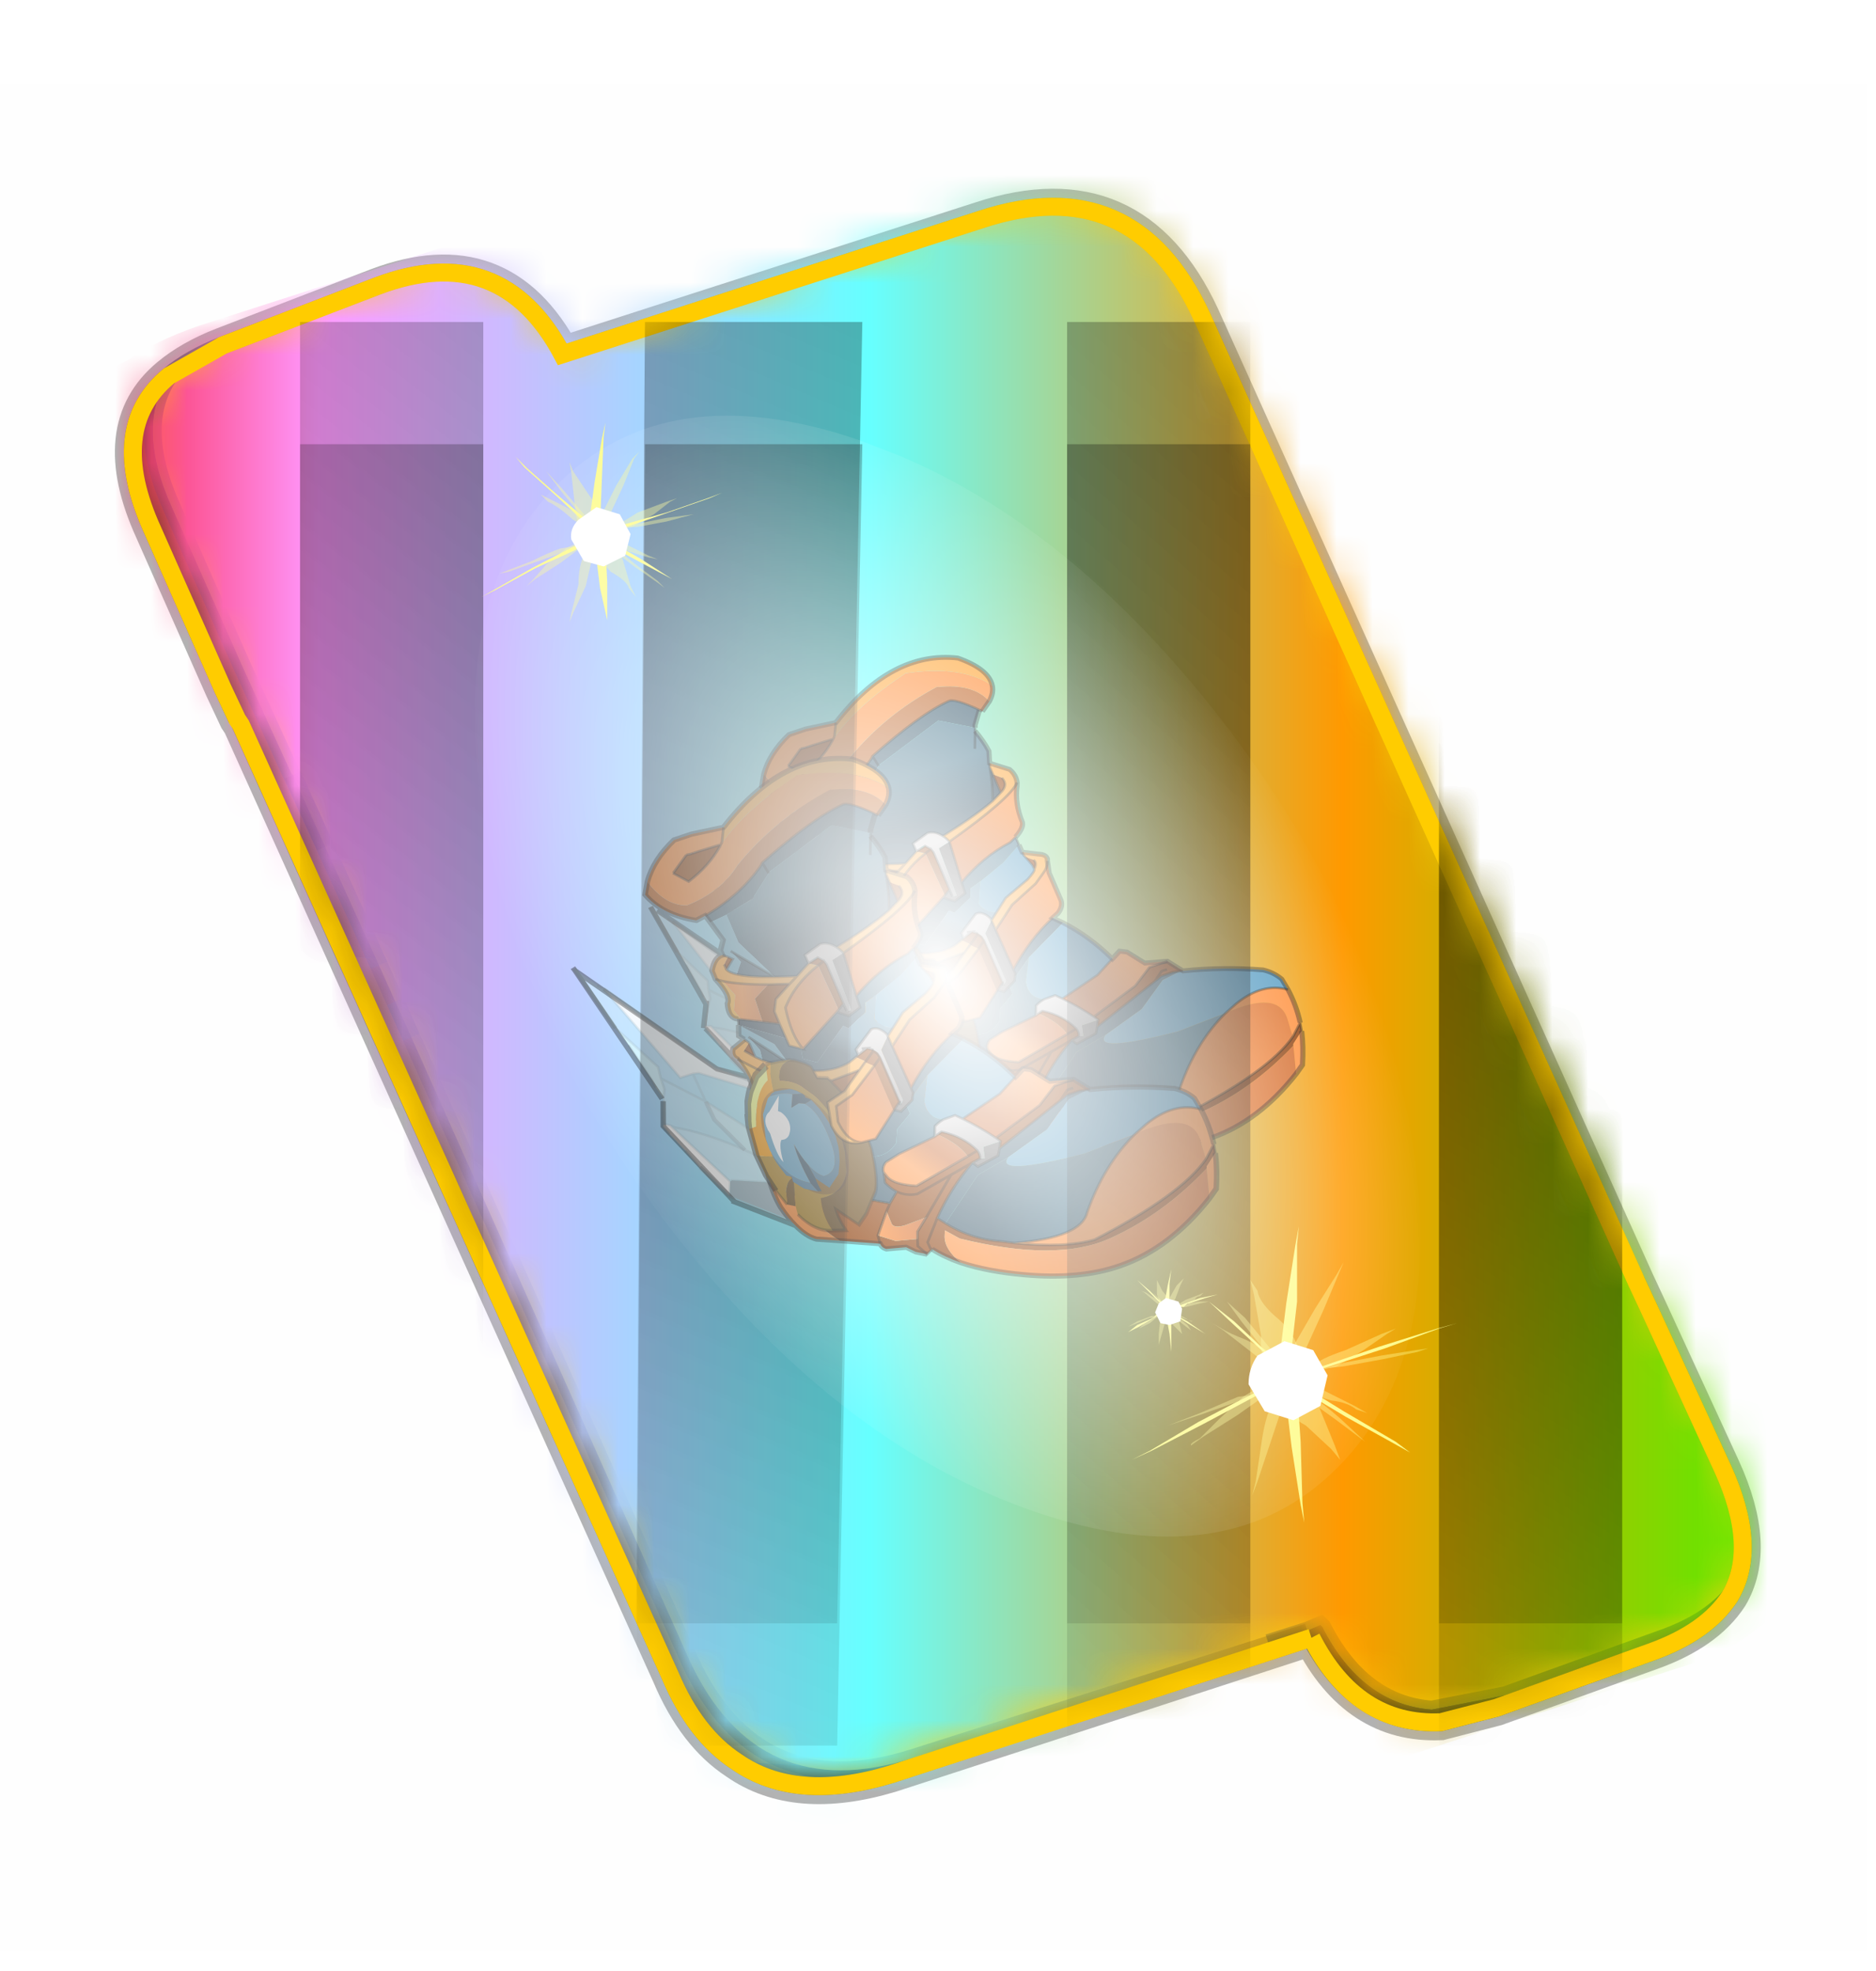 <?xml version='1.0' encoding='UTF-8'?>
<svg xmlns:xlink="http://www.w3.org/1999/xlink" xmlns="http://www.w3.org/2000/svg" version="1.1" width="60px" height="63px" viewBox="0.0 -2.325 60.309 62.631"><defs><g id="c1"><path fill="#000000" fill-opacity="0.004" d="M0.0 0.0 L60.0 0.0 60.0 60.0 0.0 60.0 0.0 0.0"/></g><g id="c2"><path fill="#006699" stroke="none" d="M31.5 39.85 L19.8 43.65 Q17.15 44.45 15.5 43.3 14.35 42.55 13.65 40.9 L1.7 14.45 1.6 14.3 1.2 13.45 -0.75 9.05 Q-2.05 6.2 -0.3 4.75 0.3 4.25 1.2 3.9 L5.5 2.25 Q8.95 0.95 10.65 4.15 L22.3 0.4 Q26.55 -1.0 28.45 3.1 L40.55 29.95 40.9 30.7 42.95 35.15 Q43.95 37.35 43.15 38.7 42.5 39.7 40.95 40.25 L36.65 41.8 35.1 42.2 Q32.75 42.3 31.5 39.85"/><path fill="none" stroke="#000000" stroke-width="1.0" stroke-opacity="0.298" d="M31.5 39.85 L19.8 43.65 Q17.15 44.45 15.5 43.3 14.35 42.55 13.65 40.9 L1.7 14.45 1.6 14.3 1.2 13.45 -0.75 9.05 Q-2.05 6.2 -0.3 4.75 0.3 4.25 1.2 3.9 L5.5 2.25 Q8.95 0.95 10.65 4.15 L22.3 0.4 Q26.55 -1.0 28.45 3.1 L40.55 29.95 40.9 30.7 42.95 35.15 Q43.95 37.35 43.15 38.7 42.5 39.7 40.95 40.25 L36.65 41.8 35.1 42.2 Q32.75 42.3 31.5 39.85"/><path fill="#5b3c00" stroke="none" d="M0.75 8.25 L29.8 9.75 25.55 0.9 Q26.9 1.6 27.8 3.55 L40.7 32.15 Q42.6 36.3 38.3 37.65 L23.3 42.5 13.15 21.4 4.6 20.9 0.7 12.25 Q-0.45 9.75 0.75 8.25 M20.1 43.55 L19.8 43.65 Q17.15 44.45 15.5 43.3 L20.1 43.55"/><path fill="#724b00" stroke="none" d="M25.55 0.9 L29.8 9.75 0.75 8.25 Q1.45 7.3 3.1 6.75 L21.65 0.8 25.55 0.9 M4.6 20.9 L13.15 21.4 23.3 42.5 20.1 43.55 15.5 43.3 Q14.35 42.55 13.65 40.9 L4.6 20.9"/><path fill="none" stroke="#000000" stroke-width="0.5" stroke-opacity="0.302" d="M0.75 8.25 Q-0.45 9.75 0.7 12.25 L4.6 20.9 M23.3 42.5 L38.3 37.65 Q42.6 36.3 40.7 32.15 L27.8 3.55 Q26.9 1.6 25.55 0.9 L21.65 0.8 3.1 6.75 Q1.45 7.3 0.75 8.25 M20.1 43.55 L19.8 43.65 Q17.15 44.45 15.5 43.3 14.35 42.55 13.65 40.9 L4.6 20.9 M20.1 43.55 L23.3 42.5"/><path fill="#fed00b" stroke="none" d="M40.5 29.85 L40.55 29.95 40.9 30.7 42.95 35.15 Q43.95 37.35 43.15 38.7 42.5 39.45 41.2 39.9 L36.9 41.45 34.85 41.85 Q32.9 41.7 31.8 39.55 L31.75 39.5 31.4 39.65 30.3 40.0 31.4 39.65 31.4 39.7 20.4 43.2 Q16.1 44.55 14.2 40.5 L6.45 23.15 6.0 22.15 5.55 21.15 4.05 17.85 3.15 15.85 3.1 15.8 1.75 12.85 -0.2 8.45 Q-1.25 6.15 -0.3 4.75 0.3 4.25 1.2 3.9 L5.5 2.25 Q8.95 0.95 10.65 4.15 L22.3 0.4 Q26.55 -1.0 28.45 3.1 L40.5 29.85"/><path fill="#5b3c00" stroke="none" d="M43.15 38.7 Q42.5 39.7 40.95 40.25 L36.65 41.8 35.1 42.2 Q32.75 42.3 31.45 39.8 L31.4 39.7 31.4 39.65 31.75 39.5 31.8 39.55 Q32.9 41.7 34.85 41.85 L36.9 41.45 41.2 39.9 Q42.5 39.45 43.15 38.7 M3.1 15.8 Q2.25 15.35 1.6 14.3 L1.2 13.45 -0.75 9.05 Q-2.05 6.2 -0.3 4.75 -1.25 6.15 -0.2 8.45 L1.75 12.85 3.1 15.8"/><path fill="#9d147b" stroke="none" d="M31.4 39.65 L30.3 40.0 31.4 39.65"/><path fill="none" stroke="#003333" stroke-width="0.5" stroke-opacity="0.51" d="M40.5 29.85 L40.55 29.95 40.9 30.7 42.95 35.15 Q43.95 37.35 43.15 38.7 42.5 39.7 40.95 40.25 L36.65 41.8 35.1 42.2 Q32.75 42.3 31.45 39.8 L31.4 39.7 M6.45 23.15 L6.0 22.15 M5.55 21.15 L4.05 17.85 3.1 15.8 1.75 12.85 -0.2 8.45 Q-1.25 6.15 -0.3 4.75 0.3 4.25 1.2 3.9 L5.5 2.25 Q8.95 0.95 10.65 4.15 M1.6 14.3 L1.2 13.45 -0.75 9.05 Q-2.05 6.2 -0.3 4.75 M31.4 39.65 L31.75 39.5 31.8 39.55 Q32.9 41.7 34.85 41.85 L36.9 41.45 41.2 39.9 Q42.5 39.45 43.15 38.7 M31.4 39.65 L30.3 40.0 31.4 39.65 31.4 39.7"/><path fill="none" stroke="#000000" stroke-width="0.5" stroke-opacity="0.302" d="M31.4 39.7 L20.4 43.2 Q16.1 44.55 14.2 40.5 L6.45 23.15 M6.0 22.15 L5.55 21.15 M10.65 4.15 L22.3 0.4 Q26.55 -1.0 28.45 3.1 L40.5 29.85 M4.05 17.85 L3.15 15.85"/><path fill="#fcf2cf" stroke="none" d="M9.15 13.6 Q9.8 12.8 9.55 11.6 L9.1 10.55 22.05 6.35 Q24.9 5.45 26.25 7.85 L26.5 8.3 35.8 29.0 35.95 29.35 Q34.75 29.3 34.1 30.1 33.45 30.9 33.7 32.1 L34.0 32.9 20.65 37.2 Q18.8 37.8 17.65 37.0 16.8 36.4 16.3 35.2 L6.95 14.6 6.8 14.4 7.1 14.4 Q8.4 14.45 9.15 13.6"/><path fill="#9f6b00" stroke="none" d="M28.25 6.1 L35.55 22.3 39.35 30.75 Q41.1 34.5 37.2 35.7 L20.45 41.1 Q16.8 42.25 15.2 39.0 L15.0 38.6 8.25 23.65 3.35 12.8 Q1.65 9.1 5.5 7.85 L22.25 2.5 Q26.05 1.25 27.75 4.95 L28.25 6.1 M9.15 13.6 Q8.4 14.45 7.1 14.4 L6.8 14.4 6.95 14.6 16.3 35.2 Q16.8 36.4 17.65 37.0 18.8 37.8 20.65 37.2 L34.0 32.9 33.7 32.1 Q33.45 30.9 34.1 30.1 34.75 29.3 35.95 29.35 L35.8 29.0 26.5 8.3 26.25 7.85 Q24.9 5.45 22.05 6.35 L9.1 10.55 9.55 11.6 Q9.8 12.8 9.15 13.6"/><path fill="none" stroke="#f0b92b" stroke-width="0.5" d="M9.15 13.6 Q9.8 12.8 9.55 11.6 L9.1 10.55 22.05 6.35 Q24.9 5.45 26.25 7.85 L26.5 8.3 35.8 29.0 35.95 29.35 Q34.75 29.3 34.1 30.1 33.45 30.9 33.7 32.1 L34.0 32.9 20.65 37.2 Q18.8 37.8 17.65 37.0 16.8 36.4 16.3 35.2 L6.95 14.6 6.8 14.4 7.1 14.4 Q8.4 14.45 9.15 13.6"/><path fill="none" stroke="#feaa00" stroke-width="1.0" d="M28.25 6.1 L35.55 22.3 M15.0 38.6 L8.25 23.65"/><path fill="none" stroke="#fbeec5" stroke-width="1.0" d="M35.55 22.3 L39.35 30.75 Q41.1 34.5 37.2 35.7 L20.45 41.1 Q16.8 42.25 15.2 39.0 L15.0 38.6 M8.25 23.65 L3.35 12.8 Q1.65 9.1 5.5 7.85 L22.25 2.5 Q26.05 1.25 27.75 4.95 L28.25 6.1"/></g><g id="c3"><path fill="#7fdbfe" stroke="none" d="M10.75 4.9 Q10.75 4.6 10.9 4.35 11.25 3.45 11.95 2.75 13.3 1.5 14.35 2.1 15.4 2.7 14.95 4.45 14.7 5.4 14.1 6.15 L13.75 6.5 Q13.1 7.15 12.35 7.35 L11.4 7.2 Q10.95 6.9 10.75 6.4 10.5 5.75 10.75 4.9 M7.5 5.9 Q7.0 5.85 6.6 5.5 6.05 5.0 5.8 4.15 L5.7 3.6 Q5.55 2.65 5.8 1.7 6.25 0.0 7.5 0.0 L7.6 0.0 Q8.85 0.0 9.3 1.7 9.55 2.65 9.4 3.6 L9.3 4.15 8.5 5.5 7.6 5.9 7.5 5.9 M4.35 4.9 Q4.6 5.75 4.35 6.4 L3.7 7.2 2.75 7.35 Q2.0 7.15 1.35 6.5 L1.0 6.15 Q0.4 5.4 0.15 4.45 -0.3 2.7 0.75 2.1 1.8 1.5 3.15 2.75 3.85 3.45 4.2 4.35 L4.35 4.9 M5.5 13.7 Q4.45 13.9 3.65 12.95 2.75 12.0 3.2 10.25 3.7 8.5 5.25 7.6 6.4 6.9 7.55 7.0 8.75 6.9 9.9 7.6 11.45 8.5 11.95 10.25 12.35 12.0 11.5 12.95 10.7 13.9 9.65 13.7 8.55 13.5 7.55 12.6 6.55 13.5 5.5 13.7"/></g><g id="c4"><g><use transform="matrix(1.0,0.0,0.0,1.0,0.0,0.0)" xlink:href="#c3"/></g></g><radialGradient gradientUnits="userSpaceOnUse" r="819.2" cx="0" cy="0" spreadMethod="pad" gradientTransform="matrix(0.091,0.0,0.0,0.091,0.6,3.4)" id="gradient1"><stop offset="0.0" stop-color="#ffffff"/><stop offset="1.0" stop-color="#ffffff" stop-opacity="0.0"/></radialGradient><g id="c5"><path stroke="none" fill="url(#gradient1)" d="M36.65 -54.65 Q60.05 -42.0 69.75 -17.95 80.55 8.9 68.0 34.1 55.45 59.35 26.8 68.2 -1.8 77.05 -29.7 64.3 -57.6 51.6 -68.45 24.75 -79.3 -2.05 -66.75 -27.25 L-66.7 -27.3 Q-54.1 -52.5 -25.5 -61.4 3.1 -70.2 31.0 -57.5 L36.65 -54.65"/></g><g id="c6"><g><use transform="matrix(1.0,0.0,0.0,1.0,0.0,0.0)" xlink:href="#c5"/></g></g><radialGradient gradientUnits="userSpaceOnUse" r="819.2" cx="0" cy="0" spreadMethod="pad" gradientTransform="matrix(0.209,0.0,0.0,0.177,67.15,107.2)" id="gradient2"><stop offset="0.357" stop-color="#ffffff"/><stop offset="0.671" stop-opacity="0.0"/></radialGradient><g id="c7"><path fill="none" stroke-linejoin="round" stroke-linecap="round" stroke="url(#gradient2)" stroke-width="0.5" d="M136.55 165.8 L68.6 106.0 68.4 106.0 118.25 201.5 M68.3 105.8 L68.35 105.8 68.3 105.8 68.3 105.85 68.4 106.0 68.3 106.0 86.55 211.5 M68.3 105.8 L68.3 105.85 68.3 106.0 68.15 105.95 18.25 151.55 M68.3 105.85 L68.25 105.85 68.3 106.0 50.0 193.2 M68.25 105.85 L68.15 105.95 0.05 97.7 M68.3 105.85 L68.25 105.8 68.25 105.85 M68.25 105.8 L68.2 105.7 0.0 45.7 M68.3 105.8 L68.25 105.75 68.25 105.8 M68.25 105.75 L68.2 105.7 18.25 10.05 M68.6 106.0 L68.35 105.8 118.25 60.15 M86.6 18.35 L68.3 105.8 M136.6 114.25 L68.6 106.0 M68.25 105.75 L49.95 0.05"/></g><g id="c8"><g><use transform="matrix(1.0,0.0,0.0,1.0,0.0,0.0)" xlink:href="#c7"/></g></g><g id="c9"><g><use transform="matrix(1.0,0.0,0.0,1.0,0.0,0.0)" xlink:href="#c2"/></g><g><use transform="matrix(0.239,-0.087,0.1,0.234,34.25,31.15)" xlink:href="#c4"/></g><g><use transform="matrix(0.239,-0.087,0.1,0.234,4.25,10.3)" xlink:href="#c4"/></g><g><use transform="matrix(0.141,-0.038,0.111,0.226,20.25,20.65)" filter="url(#filter7)" xlink:href="#c6"/></g><g><use transform="matrix(-0.155,0.051,0.084,0.147,22.6,3.15)" filter="url(#filter8)" xlink:href="#c8"/></g></g><filter id="filter7"><feColorMatrix in="SourceGraphic" type="matrix" values="0.0 0.0 0.0 0.0 0.797 0.0 0.0 0.0 0.0 0.598 0.0 0.0 0.0 0.0 0.199 0.0 0.0 0.0 1.0 0.0" result="cxform"/><feComposite operator="in" in2="SourceGraphic" result="color-xform"/></filter><filter id="filter8"><feColorMatrix in="SourceGraphic" type="matrix" values="0.0 0.0 0.0 0.0 0.996 0.0 0.0 0.0 0.0 0.996 0.0 0.0 0.0 0.0 0.996 0.0 0.0 0.0 1.0 0.0" result="cxform"/><feComposite operator="in" in2="SourceGraphic" result="color-xform"/></filter><g id="c10"><path fill="#ffffff" stroke="none" d="M37.9 92.95 L26.2 96.75 Q23.55 97.55 21.9 96.4 20.75 95.65 20.05 94.0 L8.1 67.55 8.0 67.4 7.6 66.55 5.65 62.15 Q4.35 59.3 6.1 57.85 6.7 57.35 7.6 57.0 L11.9 55.35 Q15.35 54.05 17.05 57.25 L28.7 53.5 Q32.95 52.1 34.85 56.2 L46.95 83.05 47.3 83.8 49.35 88.25 Q50.35 90.45 49.55 91.8 48.9 92.8 47.35 93.35 L43.05 94.9 41.5 95.3 Q39.15 95.4 37.9 92.95"/></g><linearGradient gradientUnits="userSpaceOnUse" x1="-819.2" x2="819.2" spreadMethod="pad" gradientTransform="matrix(0.026,0.0,0.0,0.027,20.9,21.95)" id="gradient3"><stop offset="0.0" stop-color="#f90013"/><stop offset="0.161" stop-color="#ff99ff"/><stop offset="0.463" stop-color="#66ffff"/><stop offset="0.722" stop-color="#ff9900"/><stop offset="1.0" stop-color="#33ff00"/></linearGradient><g id="c11"><path stroke="none" fill="url(#gradient3)" d="M0.6 8.2 Q1.05 7.55 2.0 7.1 2.65 6.65 3.65 6.3 L22.15 0.35 Q26.4 -1.05 28.3 3.05 L41.2 31.65 Q42.8 35.1 40.05 36.65 39.35 37.25 38.15 37.6 L19.65 43.6 Q17.0 44.4 15.35 43.25 14.2 42.5 13.5 40.85 L0.55 12.2 Q-0.6 9.7 0.6 8.2"/></g><g id="c12"><g><use transform="matrix(1.0,0.0,0.0,1.0,0.0,0.0)" xlink:href="#c11"/></g></g><g id="c13"><path fill="#cbf1ff" stroke="none" d="M-35.05 14.3 L-29.2 19.3 Q-29.15 19.2 -26.8 24.95 L-25.65 27.9 -25.7 28.0 -29.85 31.05 -31.95 35.25 -38.7 41.35 -39.0 41.6 -39.1 41.35 -38.7 41.35 -39.2 41.25 -41.75 35.9 Q-39.75 38.85 -37.1 37.35 L-35.05 34.85 Q-33.6 31.85 -32.8 28.7 L-31.7 24.2 -28.65 24.05 -31.3 18.9 -35.35 15.6 -35.05 14.3 M-55.75 -1.3 L-56.7 -5.1 -52.3 4.4 -52.7 6.6 -52.9 8.75 -53.8 10.35 -54.3 7.95 -54.4 6.2 -55.75 -1.3"/><path fill="#ccf0ff" fill-opacity="0.471" d="M-56.6 -13.85 L-55.75 -12.8 -49.3 7.65 -46.8 7.7 -46.7 13.45 -52.7 6.6 -52.3 4.4 -56.7 -5.1 -59.3 -18.2 -56.6 -13.85"/><path fill="#ffffff" fill-opacity="0.871" d="M-55.75 -12.8 L-42.5 7.95 -35.05 14.3 -35.35 15.6 -35.5 15.7 -45.7 7.95 -46.8 7.7 -49.3 7.65 -55.75 -12.8"/><path fill="#e4eef4" stroke="none" d="M-35.35 15.6 L-31.3 18.9 -28.65 24.05 -31.7 24.2 -32.8 28.7 -32.8 23.4 -35.5 15.7 -35.35 15.6"/><path fill="#ccf0ff" fill-opacity="0.451" d="M-46.7 13.45 L-46.8 7.7 -45.7 7.95 -35.5 15.7 -32.8 23.4 -32.8 28.7 Q-33.6 31.85 -35.05 34.85 L-36.9 33.05 -39.9 28.8 -39.1 23.95 -46.7 13.45"/><path fill="#000000" fill-opacity="0.2" d="M-26.8 24.95 L-17.7 29.5 Q-26.05 27.35 -30.6 35.95 L-29.75 43.6 -32.85 39.0 -38.7 41.35 -31.95 35.25 -29.85 31.05 -25.7 28.0 -25.65 27.9 -26.8 24.95"/><path fill="#ccf0ff" fill-opacity="0.831" d="M-36.9 33.05 L-37.2 33.65 -48.2 29.1 -48.6 29.2 -54.55 15.85 Q-54.4 15.75 -54.4 15.9 L-54.15 16.15 Q-49.0 19.05 -43.65 24.45 -41.55 26.45 -39.9 28.8 L-36.9 33.05"/><path fill="#98b4bf" stroke="none" d="M-35.05 34.85 L-37.1 37.35 Q-39.75 38.85 -41.75 35.9 L-39.2 41.25 -39.4 41.25 -49.8 31.7 -48.6 29.2 -48.2 29.1 -37.2 33.65 -36.9 33.05 -35.05 34.85"/><path fill="#ffffff" fill-opacity="0.502" d="M-39.9 28.8 Q-41.55 26.45 -43.65 24.45 L-46.6 17.2 -46.7 13.45 -39.1 23.95 -39.9 28.8"/><path fill="#ccf0ff" fill-opacity="0.612" d="M-52.7 6.6 L-46.7 13.45 -46.6 17.2 -43.65 24.45 Q-49.0 19.05 -54.15 16.15 L-54.4 15.9 Q-54.4 15.75 -54.55 15.85 L-54.65 15.6 Q-55.35 15.1 -55.8 15.05 L-55.4 13.9 -53.8 10.35 -52.9 8.75 -52.7 6.6"/><path fill="#ffffff" stroke="none" d="M-54.55 15.85 L-48.6 29.2 -49.8 31.7 -52.75 24.85 -54.0 21.0 -55.45 17.05 -56.0 15.3 -55.8 15.05 Q-55.35 15.1 -54.65 15.6 L-54.55 15.85"/><path fill="none" stroke="#98b3bf" stroke-width="0.8" stroke-opacity="0.502" d="M-55.75 -12.8 L-42.5 7.95 -35.05 14.3 M-39.0 41.6 L-39.4 41.25 M-56.7 -5.1 L-59.3 -18.2 M-49.8 31.7 L-39.4 41.25 M-43.65 24.45 L-46.6 17.2 -46.7 13.45 M-49.8 31.7 L-52.75 24.85"/><path fill="none" stroke="#98b4bf" stroke-width="0.5" stroke-opacity="0.302" d="M-56.6 -13.85 L-55.75 -12.8 M-39.4 41.25 L-40.6 41.1 M-56.7 -5.1 L-52.3 4.4 -52.7 6.6 -46.7 13.45 -46.8 7.7 -49.3 7.65 -55.75 -12.8 M-35.05 14.3 L-35.35 15.6 -31.3 18.9 -28.65 24.05 -31.7 24.2 -32.8 28.7 Q-33.6 31.85 -35.05 34.85 L-37.1 37.35 Q-39.75 38.85 -41.75 35.9 L-39.2 41.25 -38.7 41.35 M-35.35 15.6 L-35.5 15.7 -32.8 23.4 -32.8 28.7 M-48.6 29.2 L-48.2 29.1 -37.2 33.65 -36.9 33.05 -39.9 28.8 Q-41.55 26.45 -43.65 24.45 -49.0 19.05 -54.15 16.15 L-54.4 15.9 Q-54.4 15.75 -54.55 15.85 L-48.6 29.2 -49.8 31.7 M-39.4 41.25 L-39.2 41.25 -39.1 41.35 -39.0 41.6 M-36.9 33.05 L-35.05 34.85 M-46.7 13.45 L-39.1 23.95 -39.9 28.8 M-35.5 15.7 L-45.7 7.95 -46.8 7.7 M-54.3 7.95 L-54.4 6.2 -55.75 -1.3 M-52.7 6.6 L-52.9 8.75 -53.8 10.35 -55.4 13.9 -55.8 15.05 Q-55.35 15.1 -54.65 15.6 L-54.55 15.85 M-55.45 17.05 L-56.0 15.3 -55.8 15.05 M-52.75 24.85 L-54.0 21.0"/></g><g id="c14"><path fill="#ccf0ff" fill-opacity="0.471" d="M1.15 9.7 L0.0 0.0 1.95 3.2 2.6 4.0 6.55 19.1 8.65 19.15 8.25 23.4 3.65 18.35 4.2 16.7 1.15 9.7"/><path fill="#cbf1ff" stroke="none" d="M18.25 24.05 L22.85 27.75 24.45 31.9 25.2 34.1 25.15 34.15 21.35 36.4 19.2 39.5 12.95 44.05 12.55 44.0 10.75 40.0 Q12.25 42.2 14.6 41.05 L16.6 39.2 Q18.05 37.0 19.0 34.7 L20.25 31.35 22.95 31.25 21.05 27.45 17.85 25.0 18.25 24.05 M2.4 21.15 L2.2 19.35 2.25 18.05 1.7 12.5 1.15 9.7 4.2 16.7 3.65 18.35 3.3 19.95 2.4 21.15 M12.6 44.05 L12.95 44.05 12.65 44.2 12.6 44.05"/><path fill="#ccf0ff" fill-opacity="0.612" d="M0.35 24.6 L0.75 23.75 2.4 21.15 3.3 19.95 3.65 18.35 8.25 23.4 8.1 26.2 10.05 31.55 Q5.85 27.55 1.65 25.4 L1.45 25.25 1.35 25.15 1.3 25.0 0.35 24.6"/><path fill="#ffffff" stroke="none" d="M4.2 36.9 L2.2 31.85 1.4 29.0 0.5 26.05 0.15 24.75 0.35 24.6 1.3 25.0 1.35 25.15 5.4 35.05 4.2 36.9"/><path fill="#ccf0ff" fill-opacity="0.831" d="M1.35 25.15 L1.45 25.25 1.65 25.4 Q5.85 27.55 10.05 31.55 L12.9 34.75 15.15 37.9 14.85 38.3 5.75 35.0 5.4 35.05 1.35 25.15"/><path fill="#ffffff" fill-opacity="0.871" d="M2.6 4.0 L12.3 19.35 18.25 24.05 17.85 25.0 17.7 25.05 9.55 19.35 8.65 19.15 6.55 19.1 2.6 4.0"/><path fill="#ccf0ff" fill-opacity="0.451" d="M8.25 23.4 L8.65 19.15 9.55 19.35 17.7 25.05 19.45 30.75 19.0 34.7 Q18.05 37.0 16.6 39.2 L15.15 37.9 12.9 34.75 13.95 31.2 8.25 23.4"/><path fill="#ffffff" fill-opacity="0.502" d="M10.05 31.55 L8.1 26.2 8.25 23.4 13.95 31.2 12.9 34.75 10.05 31.55"/><path fill="#e4eef4" stroke="none" d="M19.0 34.7 L19.45 30.75 17.7 25.05 17.85 25.0 21.05 27.45 22.95 31.25 20.25 31.35 19.0 34.7"/><path fill="#98b4bf" stroke="none" d="M12.35 44.0 L4.2 36.9 5.4 35.05 5.75 35.0 14.85 38.3 15.15 37.9 16.6 39.2 14.6 41.05 Q12.25 42.2 10.75 40.0 L12.55 44.0 12.35 44.0 M12.65 44.2 L12.5 44.05 12.6 44.05 12.65 44.2"/><path fill="#000000" fill-opacity="0.2" d="M24.45 31.9 L31.95 35.3 Q24.9 33.7 20.35 40.05 L20.45 45.7 18.15 42.3 12.95 44.05 12.0 46.45 10.45 43.8 10.5 43.75 11.4 43.85 11.65 43.9 12.65 44.2 12.95 44.05 19.2 39.5 21.35 36.4 25.15 34.15 25.2 34.1 24.45 31.9"/><path fill="none" stroke="#98b4bf" stroke-width="0.5" stroke-opacity="0.302" d="M1.95 3.2 L2.6 4.0 M8.65 43.1 L8.75 43.1 9.5 43.25 10.15 43.5 M10.35 43.55 L10.85 43.7 11.15 43.8 12.35 44.0 11.4 43.85 11.65 43.9 M2.2 31.85 L1.4 29.0 M0.5 26.05 L0.15 24.75 0.35 24.6 0.75 23.75 2.4 21.15 3.3 19.95 3.65 18.35 8.25 23.4 8.65 19.15 6.55 19.1 2.6 4.0 M2.2 19.35 L2.25 18.05 1.7 12.5 M1.15 9.7 L4.2 16.7 3.65 18.35 M0.35 24.6 L1.3 25.0 1.35 25.15 1.45 25.25 1.65 25.4 Q5.85 27.55 10.05 31.55 L12.9 34.75 15.15 37.9 16.6 39.2 Q18.05 37.0 19.0 34.7 L19.45 30.75 17.7 25.05 9.55 19.35 8.65 19.15 M8.25 23.4 L13.95 31.2 12.9 34.75 M18.25 24.05 L17.85 25.0 21.05 27.45 22.95 31.25 20.25 31.35 19.0 34.7 M17.85 25.0 L17.7 25.05 M16.6 39.2 L14.6 41.05 Q12.25 42.2 10.75 40.0 L12.55 44.0 12.95 44.05 12.65 44.2 12.6 44.05 12.55 44.0 12.35 44.0 M5.4 35.05 L5.75 35.0 14.85 38.3 15.15 37.9 M5.4 35.05 L4.2 36.9 M11.4 43.85 L10.5 43.75 M11.4 43.85 L11.15 43.8 10.4 43.7 M10.7 43.7 L10.35 43.55 M1.35 25.15 L5.4 35.05"/><path fill="none" stroke="#98b3bf" stroke-width="0.8" stroke-opacity="0.502" d="M1.15 9.7 L0.0 0.0 M2.6 4.0 L12.3 19.35 18.25 24.05 M10.5 43.75 L10.4 43.7 10.15 43.6 8.65 43.1 9.7 43.4 10.15 43.5 10.35 43.55 M12.35 44.0 L4.2 36.9 2.2 31.85 M10.05 31.55 L8.1 26.2 8.25 23.4 M12.5 44.05 L12.35 44.0 M11.65 43.9 L12.65 44.2 12.5 44.05 M10.85 43.7 L10.7 43.7"/></g><g id="c15"><g><use transform="matrix(1.0,0.0,0.0,1.0,0.0,0.0)" xlink:href="#c14"/></g></g><linearGradient gradientUnits="userSpaceOnUse" x1="-819.2" x2="819.2" spreadMethod="pad" gradientTransform="matrix(-4.57763671875e-05,0.006,-0.014,0.0,-18.85,-14.0)" id="gradient4"><stop offset="0.008" stop-color="#ff8c36"/><stop offset="1.0" stop-color="#c75c1f"/></linearGradient><linearGradient gradientUnits="userSpaceOnUse" x1="-819.2" x2="819.2" spreadMethod="pad" gradientTransform="matrix(-4.57763671875e-05,0.006,-0.013,0.0,-18.4,-14.8)" id="gradient5"><stop offset="0.0" stop-color="#4a798f"/><stop offset="1.0" stop-color="#355466"/></linearGradient><linearGradient gradientUnits="userSpaceOnUse" x1="-819.2" x2="819.2" spreadMethod="pad" gradientTransform="matrix(-0.01,0.008,-0.005,-0.005,-5.9,-2.45)" id="gradient6"><stop offset="0.008" stop-color="#ff8c36"/><stop offset="1.0" stop-color="#c75c1f"/></linearGradient><linearGradient gradientUnits="userSpaceOnUse" x1="-819.2" x2="819.2" spreadMethod="pad" gradientTransform="matrix(-0.01,0.005,-0.003,-0.005,-4.55,15.1)" id="gradient7"><stop offset="0.0" stop-color="#ff8c36"/><stop offset="1.0" stop-color="#c75c1f"/></linearGradient><linearGradient gradientUnits="userSpaceOnUse" x1="-819.2" x2="819.2" spreadMethod="pad" gradientTransform="matrix(-0.006,0.003,-0.003,-0.005,7.3,31.95)" id="gradient8"><stop offset="0.008" stop-color="#ff8c36"/><stop offset="1.0" stop-color="#c75c1f"/></linearGradient><linearGradient gradientUnits="userSpaceOnUse" x1="-819.2" x2="819.2" spreadMethod="pad" gradientTransform="matrix(-0,-0.006,0.007,-0,-4.25,35.55)" id="gradient9"><stop offset="0.0" stop-color="#999999"/><stop offset="0.988" stop-color="#dad8d8"/></linearGradient><linearGradient gradientUnits="userSpaceOnUse" x1="-819.2" x2="819.2" spreadMethod="pad" gradientTransform="matrix(-0.011,0.0,9.1552734375e-05,-0.01,1.8,50.05)" id="gradient10"><stop offset="0.0" stop-color="#4a798f"/><stop offset="1.0" stop-color="#355466"/></linearGradient><linearGradient gradientUnits="userSpaceOnUse" x1="-819.2" x2="819.2" spreadMethod="pad" gradientTransform="matrix(0.023,-0.012,0.005,0.008,29.85,48.45)" id="gradient11"><stop offset="0.0" stop-color="#ff8c36"/><stop offset="1.0" stop-color="#c75c1f"/></linearGradient><linearGradient gradientUnits="userSpaceOnUse" x1="-819.2" x2="819.2" spreadMethod="pad" gradientTransform="matrix(0.034,0.002,-0.001,0.009,16.6,60.4)" id="gradient12"><stop offset="0.008" stop-color="#ff8c36"/><stop offset="1.0" stop-color="#c75c1f"/></linearGradient><linearGradient gradientUnits="userSpaceOnUse" x1="-819.2" x2="819.2" spreadMethod="pad" gradientTransform="matrix(-0.006,0.003,-0.001,-0.002,-9.65,3.5)" id="gradient13"><stop offset="0.0" stop-color="#4a798f"/><stop offset="1.0" stop-color="#355466"/></linearGradient><linearGradient gradientUnits="userSpaceOnUse" x1="-819.2" x2="819.2" spreadMethod="pad" gradientTransform="matrix(0.003,0.001,-0.002,0.005,-30.2,-1.65)" id="gradient14"><stop offset="0.0" stop-color="#ff8c36"/><stop offset="1.0" stop-color="#c75c1f"/></linearGradient><linearGradient gradientUnits="userSpaceOnUse" x1="-819.2" x2="819.2" spreadMethod="pad" gradientTransform="matrix(4.57763671875e-05,-0.005,0.004,0.0,-14.95,-1.4)" id="gradient15"><stop offset="0.0" stop-color="#999999"/><stop offset="0.988" stop-color="#dad8d8"/></linearGradient><linearGradient gradientUnits="userSpaceOnUse" x1="-819.2" x2="819.2" spreadMethod="pad" gradientTransform="matrix(0.008,-0.004,0.003,0.005,-17.65,0.85)" id="gradient16"><stop offset="0.008" stop-color="#ff8c36"/><stop offset="1.0" stop-color="#c75c1f"/></linearGradient><linearGradient gradientUnits="userSpaceOnUse" x1="-819.2" x2="819.2" spreadMethod="pad" gradientTransform="matrix(-0.002,0.001,-0.011,-0.01,-22.75,7.45)" id="gradient17"><stop offset="0.0" stop-color="#5587a3"/><stop offset="0.988" stop-color="#37586b"/></linearGradient><linearGradient gradientUnits="userSpaceOnUse" x1="-819.2" x2="819.2" spreadMethod="pad" gradientTransform="matrix(-0.001,-0.008,0.004,-0,-13.2,16.55)" id="gradient18"><stop offset="0.0" stop-color="#999999"/><stop offset="0.988" stop-color="#dad8d8"/></linearGradient><linearGradient gradientUnits="userSpaceOnUse" x1="-819.2" x2="819.2" spreadMethod="pad" gradientTransform="matrix(0.006,0.003,-0.003,0.005,-28.15,19.35)" id="gradient19"><stop offset="0.008" stop-color="#ff8c36"/><stop offset="1.0" stop-color="#c75c1f"/></linearGradient><linearGradient gradientUnits="userSpaceOnUse" x1="-819.2" x2="819.2" spreadMethod="pad" gradientTransform="matrix(-0.007,0.004,-0.009,-0.014,-20.3,26.4)" id="gradient20"><stop offset="0.0" stop-color="#4a798f"/><stop offset="1.0" stop-color="#355466"/></linearGradient><linearGradient gradientUnits="userSpaceOnUse" x1="-819.2" x2="819.2" spreadMethod="pad" gradientTransform="matrix(0.006,0.0,0.0,0.004,-22.25,47.3)" id="gradient21"><stop offset="0.008" stop-color="#ff8c36"/><stop offset="1.0" stop-color="#c75c1f"/></linearGradient><linearGradient gradientUnits="userSpaceOnUse" x1="-819.2" x2="819.2" spreadMethod="pad" gradientTransform="matrix(0.003,-0.001,0.003,0.005,-13.05,37.2)" id="gradient22"><stop offset="0.008" stop-color="#ff8c36"/><stop offset="1.0" stop-color="#c75c1f"/></linearGradient><g id="c16"><path fill="#395b6e" stroke="none" d="M4.7 -27.8 L4.45 -27.75 4.65 -27.75 4.45 -27.75 4.7 -27.8 4.7 -27.75 4.65 -27.75 4.7 -27.75 4.65 -27.75 2.65 -25.2 2.45 -24.7 -3.7 -28.4 -18.3 -23.7 -18.6 -25.85 -18.3 -23.7 -18.3 -23.6 -23.05 -20.0 -28.8 -18.7 -32.2 -18.3 -32.55 -19.8 Q-24.8 -21.4 -19.1 -25.4 L-18.6 -25.85 Q-6.35 -30.8 -0.3 -31.4 L-0.25 -31.35 -0.25 -31.4 Q0.95 -31.7 4.7 -27.8 M1.25 16.1 L2.75 17.65 -6.3 22.05 -10.45 24.9 -10.1 24.25 -10.1 23.35 Q-4.45 18.5 1.25 16.1 M0.6 39.45 L14.85 34.5 16.35 33.95 18.9 33.95 20.35 34.25 16.35 34.8 10.15 38.95 1.45 41.55 -5.2 42.9 -14.5 49.6 -15.55 48.15 Q-10.85 43.55 -5.2 40.35 L-4.55 41.4 -0.2 40.65 0.6 39.45 M-31.6 -7.45 L-29.9 -9.4 -30.85 -11.95 -25.2 -4.7 Q-29.7 -6.2 -31.6 -7.45 M-28.25 24.4 L-26.7 25.15 -26.65 25.05 Q-19.75 27.95 -13.2 25.05 L-14.75 26.2 -13.65 26.95 -12.2 26.25 -12.25 27.85 -15.7 29.9 -16.85 32.25 Q-21.55 35.7 -25.9 30.1 L-25.9 30.05 -28.35 26.85 -28.3 25.65 Q-33.35 23.85 -36.7 19.7 L-37.45 17.95 -37.05 17.6 Q-36.95 17.65 -36.8 17.75 L-33.25 21.1 -28.25 24.4 M-28.2 13.25 L-31.85 10.85 -33.7 9.45 -33.35 7.5 -34.35 4.45 -29.4 11.6 -28.2 13.25"/><path fill="#bf6528" stroke="none" d="M4.7 -27.8 Q0.95 -31.7 -0.25 -31.4 L-0.3 -31.4 Q-6.35 -30.8 -18.6 -25.85 L-19.1 -25.4 Q-24.8 -21.4 -32.55 -19.8 L-34.45 -19.5 Q-39.9 -22.5 -41.35 -27.15 L-39.95 -29.35 Q-38.7 -24.0 -34.95 -22.75 -28.0 -23.1 -23.05 -26.9 -12.9 -32.95 -1.15 -34.85 L-1.05 -34.75 Q5.7 -33.2 7.2 -28.8 L5.1 -27.35 4.7 -27.75 4.7 -27.8"/><path stroke="none" fill="url(#gradient4)" d="M7.2 -28.8 Q5.7 -33.2 -1.05 -34.75 L-1.15 -34.85 Q-12.9 -32.95 -23.05 -26.9 -28.0 -23.1 -34.95 -22.75 -38.7 -24.0 -39.95 -29.35 -37.2 -32.95 -32.15 -35.2 L-28.65 -35.2 -22.6 -34.5 -24.0 -31.95 -23.95 -31.85 Q-17.4 -36.35 -6.5 -39.2 L-5.9 -39.4 Q5.15 -37.4 9.0 -31.55 8.7 -30.1 7.2 -28.8 M-24.4 -31.6 L-24.0 -31.95 -24.4 -31.6 -24.65 -31.6 -28.6 -31.7 -29.85 -31.75 -30.1 -31.75 -31.15 -31.8 -34.8 -29.35 -34.85 -29.35 -34.75 -29.2 -32.8 -26.9 Q-28.05 -28.45 -24.7 -31.3 L-24.4 -31.6"/><path fill="#ffa536" stroke="none" d="M9.0 -31.55 Q5.15 -37.4 -5.9 -39.4 L-6.5 -39.2 Q-17.4 -36.35 -23.95 -31.85 L-24.0 -31.95 -22.6 -34.5 Q-6.55 -44.55 4.95 -38.95 9.75 -34.9 9.0 -31.55 M2.25 -17.1 L5.4 -14.65 Q6.15 -13.2 5.7 -11.7 3.1 -9.1 -11.45 -4.85 -11.75 -5.7 -12.2 -6.3 L-8.15 -7.3 Q-4.35 -8.3 -1.65 -9.25 L-0.3 -9.75 1.9 -10.85 Q3.95 -11.8 3.3 -13.55 L1.95 -14.75 1.95 -16.35 2.25 -17.1 M1.0 1.75 L3.8 3.15 Q5.25 3.7 5.05 4.65 L4.9 5.0 Q4.55 6.05 3.35 6.9 L0.9 8.55 -5.1 11.05 -10.15 14.75 -10.15 12.65 -8.6 11.5 -5.75 9.35 -0.25 7.25 Q1.85 6.15 1.85 5.7 2.9 4.7 2.45 3.95 L1.15 2.85 1.0 2.45 1.0 1.75 M-32.55 -11.75 L-31.75 -11.05 -33.0 -9.95 -33.0 -8.9 Q-32.75 -8.2 -31.6 -7.45 -29.7 -6.2 -25.2 -4.7 L-21.3 -3.5 Q-22.2 -3.0 -23.15 -2.55 -22.2 -3.0 -21.3 -3.5 L-18.3 -5.1 -16.8 -4.15 Q-22.25 -2.25 -25.7 1.45 -26.85 6.8 -25.8 9.9 L-26.15 9.7 -27.95 8.45 -27.95 6.95 -27.95 4.0 -27.9 1.45 -26.7 -0.65 -23.15 -2.55 -26.95 -3.75 Q-31.85 -5.4 -34.5 -7.05 L-35.65 -7.85 -35.6 -9.55 Q-34.15 -11.85 -32.55 -11.75 M-17.25 14.5 L-15.95 15.8 -17.8 17.05 -23.2 17.25 Q-25.9 16.8 -29.0 15.35 -32.45 13.5 -35.4 10.65 L-37.95 7.75 Q-38.8 6.9 -37.95 5.65 L-35.25 4.65 -34.7 5.55 -36.15 6.65 -34.7 8.45 -33.7 9.45 -31.85 10.85 -28.2 13.25 Q-23.2 16.0 -18.8 15.05 L-17.25 14.5"/><path stroke="none" fill="url(#gradient5)" d="M-18.3 -23.7 L-3.7 -28.4 2.45 -24.7 2.45 -24.65 2.2 -24.1 Q2.95 -21.6 3.1 -19.45 L2.25 -17.1 1.95 -16.35 Q1.05 -12.7 -0.3 -9.75 L-1.65 -9.25 Q-4.35 -8.3 -8.15 -7.3 L-12.2 -6.3 Q-13.3 -7.8 -14.8 -7.85 L-18.3 -6.8 -18.3 -5.1 -21.3 -3.5 -25.2 -4.7 -28.85 -13.05 -28.8 -18.7 -23.05 -20.0 -18.3 -23.6 -18.3 -23.7 M0.7 -20.75 L2.2 -24.1 0.7 -20.75"/><path fill="#2a4252" stroke="none" d="M1.9 -10.85 L-0.3 -9.75 Q1.05 -12.7 1.95 -16.35 L1.95 -14.75 1.9 -10.85 M-34.3 0.85 L-30.75 2.6 -27.95 4.0 -27.95 6.95 -35.1 1.75 -35.15 1.7 -34.75 0.65 -34.3 0.85"/><path fill="#8c3c07" stroke="none" d="M-24.4 -31.6 L-24.7 -31.3 Q-28.05 -28.45 -32.8 -26.9 L-34.75 -29.2 -34.85 -29.35 -34.8 -29.35 -31.15 -31.8 -30.15 -31.7 -29.85 -31.7 -28.6 -31.7 -24.65 -31.6 -24.4 -31.6 M-30.1 -31.75 L-29.85 -31.75 -29.85 -31.7 -30.15 -31.7 -30.1 -31.75 M18.75 31.55 L20.8 34.35 20.35 34.25 18.9 33.95 16.35 33.95 14.85 34.5 0.6 39.45 1.35 38.2 0.8 37.35 10.85 34.15 14.95 31.55 18.75 31.55 M38.05 51.55 L37.65 53.2 35.1 55.1 34.95 55.45 Q23.8 61.1 12.7 62.15 1.7 63.2 -13.2 53.15 L-15.15 50.8 -15.7 51.95 Q-16.65 54.3 -14.85 57.55 -17.2 55.6 -18.8 53.4 L-20.05 54.0 -21.85 52.9 -23.15 51.5 -26.75 50.6 Q-27.4 50.1 -27.4 49.3 L-34.15 46.35 Q-37.55 41.75 -38.45 35.35 L-37.4 35.85 Q-32.95 38.45 -26.5 40.4 L-22.6 42.7 -20.5 41.0 Q-21.35 40.05 -21.85 38.7 L-21.3 36.75 -21.0 37.85 Q-20.35 39.65 -16.65 41.15 L-5.5 38.95 Q-6.15 36.1 -9.05 33.25 L-8.15 33.0 Q-4.75 35.15 -3.4 38.5 -3.2 39.4 -3.55 40.05 L-5.2 40.35 Q-10.85 43.55 -15.55 48.15 L-14.5 49.6 Q-11.25 54.05 -6.15 56.2 L-4.05 57.25 Q4.3 61.2 10.1 61.45 28.5 58.65 35.55 53.75 L38.05 51.55 M1.95 -14.75 L3.3 -13.55 Q3.95 -11.8 1.9 -10.85 L1.95 -14.75 M1.85 5.7 L1.8 4.85 1.15 2.85 2.45 3.95 Q2.9 4.7 1.85 5.7 M18.0 33.05 L16.85 33.05 14.85 34.5 16.85 33.05 18.0 33.05 M-34.8 -29.35 L-34.75 -29.2 -34.8 -29.35 M-31.75 -11.05 L-31.1 -10.4 -33.0 -8.9 -33.0 -9.95 -31.75 -11.05 M-26.95 -3.75 L-23.15 -2.55 -26.7 -0.65 -27.9 1.45 -27.95 4.0 -30.75 2.6 -30.3 -2.0 Q-28.6 -2.85 -26.95 -3.75 M-16.8 -4.15 L-18.3 -5.1 -17.5 -5.25 -16.25 -5.55 -15.45 -4.6 -15.25 -3.85 -15.35 4.2 -16.65 5.0 -16.8 -4.15 -15.45 -4.6 -16.8 -4.15 M-16.7 14.3 L-14.65 13.6 -13.7 14.3 Q-13.4 14.6 -13.2 15.05 L-13.05 15.9 -13.1 24.95 -13.2 25.05 Q-19.75 27.95 -26.65 25.05 L-26.7 25.15 -28.25 24.4 -27.3 20.1 -25.15 19.4 -23.2 17.25 -17.8 17.05 -15.95 15.8 -17.25 14.5 -16.7 14.3 M-34.7 8.45 L-36.15 6.65 -34.7 5.55 -34.7 8.45 M-23.8 43.9 L-22.6 42.7 -23.8 43.9 -27.15 47.7 -24.5 49.75 -20.55 50.7 -20.0 49.4 -17.35 47.35 -21.55 47.5 Q-24.05 47.45 -23.85 46.15 L-23.8 43.9 M-20.5 41.0 Q-19.25 42.35 -17.15 42.65 L-9.8 41.25 -17.35 47.35 -9.8 41.25 -17.15 42.65 Q-19.25 42.35 -20.5 41.0 M-27.4 49.3 L-27.15 47.7 -27.4 49.3 M-3.4 38.5 L-5.5 38.95 -3.4 38.5 M-18.8 53.4 L-19.05 53.1 -19.05 51.9 -15.95 48.6 -15.55 48.15 -15.95 48.6 -19.05 51.9 -19.05 53.1 -18.8 53.4 M-9.8 41.25 L-5.2 40.35 -9.8 41.25 M-20.55 50.7 L-21.05 52.0 -20.05 54.0 -21.05 52.0 -20.55 50.7"/><path stroke="none" fill="url(#gradient6)" d="M5.7 -11.7 L5.4 -11.05 Q3.55 -7.9 3.45 -3.85 3.2 -2.7 1.0 -1.5 0.4 -1.2 -0.4 -0.85 -6.45 0.1 -12.5 3.6 L-11.45 -4.85 Q3.1 -9.1 5.7 -11.7"/><path fill="#559bc2" stroke="none" d="M1.0 0.15 L1.0 1.75 1.0 2.45 1.15 2.85 1.8 4.85 1.85 5.7 Q1.85 6.15 -0.25 7.25 L-5.75 9.35 -8.6 11.5 Q-10.85 10.55 -11.1 8.75 L-9.0 4.6 -8.8 4.55 -3.35 2.55 1.0 0.15 M2.75 17.65 Q6.55 21.95 8.85 27.6 L4.85 29.7 -3.5 31.95 -4.55 30.85 -6.9 30.9 Q-9.7 29.65 -8.8 26.45 L-6.3 22.05 2.75 17.65 M20.8 34.35 Q28.45 36.1 35.55 39.25 37.3 40.4 38.2 42.15 L38.5 44.55 Q34.45 41.55 27.9 43.9 L25.2 45.0 14.9 45.45 Q-2.45 44.15 1.45 41.55 L10.15 38.95 16.35 34.8 20.35 34.25 20.8 34.35"/><path stroke="none" fill="url(#gradient7)" d="M4.9 5.0 L4.25 7.35 4.2 12.95 Q4.3 14.45 2.6 15.55 L1.25 16.1 Q-4.45 18.5 -10.1 23.35 L-10.15 14.75 -5.1 11.05 0.9 8.55 3.35 6.9 Q4.55 6.05 4.9 5.0"/><path stroke="none" fill="url(#gradient8)" d="M8.85 27.6 L10.8 26.6 12.1 27.25 14.45 30.45 18.75 31.55 14.95 31.55 10.85 34.15 0.8 37.35 Q-1.1 34.55 -3.5 31.95 L4.85 29.7 8.85 27.6"/><path fill="#666666" stroke="none" d="M-10.15 12.65 L-10.15 14.75 -10.1 23.35 -10.1 24.25 -10.45 24.9 -10.8 25.55 -12.2 26.25 -13.65 26.95 -14.75 26.2 -13.2 25.05 -13.1 24.95 -13.25 25.75 -12.4 25.0 -12.35 14.75 -10.15 12.65 M1.35 38.2 L0.6 39.45 -0.2 40.65 -4.55 41.4 -5.2 40.35 -3.55 40.05 -2.7 40.3 -2.1 38.2 1.35 38.2 M-15.35 4.2 L-15.35 5.7 -14.5 5.8 -13.95 -4.25 -11.45 -4.85 -12.5 3.6 -12.75 5.9 -15.35 6.75 -17.15 5.3 -16.65 5.0 -15.35 4.2"/><path stroke="none" fill="url(#gradient9)" d="M0.8 37.35 L1.35 38.2 -2.1 38.2 -2.7 40.3 -3.55 40.05 Q-3.2 39.4 -3.4 38.5 -4.75 35.15 -8.15 33.0 L-9.05 33.25 -9.75 33.45 -8.9 31.6 Q-7.95 31.1 -6.9 30.9 L-4.55 30.85 -3.5 31.95 Q-1.1 34.55 0.8 37.35"/><path stroke="none" fill="url(#gradient10)" d="M1.45 41.55 Q-2.45 44.15 14.9 45.45 L25.2 45.0 Q17.45 48.6 10.9 56.1 7.95 60.3 -4.05 57.25 L-6.15 56.2 Q-11.25 54.05 -14.5 49.6 L-5.2 42.9 1.45 41.55"/><path fill="#ff8c36" stroke="none" d="M38.5 44.55 Q38.75 48.0 38.05 51.55 L35.55 53.75 36.0 50.1 Q36.8 43.9 25.2 45.0 L27.9 43.9 Q34.45 41.55 38.5 44.55 M37.65 53.2 Q36.7 56.35 35.05 59.65 L33.15 60.95 34.95 55.45 35.1 55.1 37.65 53.2"/><path stroke="none" fill="url(#gradient11)" d="M-4.05 57.25 Q7.95 60.3 10.9 56.1 17.45 48.6 25.2 45.0 36.8 43.9 36.0 50.1 L35.55 53.75 Q28.5 58.65 10.1 61.45 4.3 61.2 -4.05 57.25"/><path stroke="none" fill="url(#gradient12)" d="M33.15 60.95 Q22.45 67.55 12.5 67.65 4.45 67.75 -4.8 63.5 -10.95 60.7 -14.85 57.55 -16.65 54.3 -15.7 51.95 L-15.15 50.8 -13.2 53.15 Q1.7 63.2 12.7 62.15 23.8 61.1 34.95 55.45 L33.15 60.95 M-34.15 46.35 L-38.1 44.65 Q-39.65 43.55 -40.65 41.0 -41.4 39.2 -41.85 36.75 -42.2 33.45 -41.5 30.4 -41.25 33.75 -38.45 35.35 -37.55 41.75 -34.15 46.35"/><path stroke="none" fill="url(#gradient13)" d="M1.0 -1.5 L1.0 0.15 -3.35 2.55 -8.8 4.55 -9.0 4.6 -11.45 5.35 -12.15 7.05 -16.35 8.9 -17.1 8.15 -24.4 13.15 -26.6 11.6 -26.15 9.7 -25.8 9.9 -17.15 5.3 -15.35 6.75 -12.75 5.9 -12.5 3.6 Q-6.45 0.1 -0.4 -0.85 0.4 -1.2 1.0 -1.5"/><path fill="#69adc9" stroke="none" d="M-28.8 -18.7 L-28.85 -13.05 -25.2 -4.7 -30.85 -11.95 -29.9 -9.4 -31.6 -7.45 Q-32.75 -8.2 -33.0 -8.9 L-31.1 -10.4 -31.75 -11.05 -32.55 -11.75 -32.55 -11.8 -32.55 -12.7 -31.3 -14.4 -32.2 -18.3 -28.8 -18.7 M-33.7 9.45 L-34.7 8.45 -34.7 5.55 -35.25 4.65 -35.95 3.7 -35.15 1.75 -35.1 1.75 -30.4 7.3 -29.4 11.6 -34.35 4.45 -33.35 7.5 -33.7 9.45 M-41.5 30.4 Q-40.7 26.5 -38.1 23.1 L-39.05 19.35 -37.45 17.95 -36.7 19.7 Q-34.65 24.85 -31.15 29.5 -35.15 26.15 -38.0 20.9 L-37.25 24.4 Q-39.85 30.1 -38.45 35.35 -41.25 33.75 -41.5 30.4"/><path stroke="none" fill="url(#gradient14)" d="M-34.5 -7.05 Q-31.85 -5.4 -26.95 -3.75 -28.6 -2.85 -30.3 -2.0 L-30.75 2.6 -34.3 0.85 -34.85 -1.15 -33.45 -3.85 -34.5 -7.05"/><path fill="#ffb336" stroke="none" d="M-35.65 -7.85 L-34.5 -7.05 -33.45 -3.85 -34.85 -1.15 -34.3 0.85 -34.75 0.65 -35.2 0.4 Q-36.25 -0.45 -35.45 -2.75 -34.2 -3.9 -35.65 -7.85 M-37.95 7.75 L-35.4 10.65 Q-33.3 14.15 -33.85 15.85 L-35.0 17.3 -33.25 21.1 -36.8 17.75 Q-36.95 17.65 -37.05 17.6 -38.45 16.4 -38.05 15.25 -37.1 13.35 -37.45 10.35 L-37.95 7.75"/><path stroke="none" fill="url(#gradient15)" d="M-12.2 -6.3 Q-11.75 -5.7 -11.45 -4.85 L-13.95 -4.25 -14.5 5.8 -15.35 5.7 -15.35 4.2 -15.25 -3.85 -15.45 -4.6 -16.25 -5.55 Q-16.8 -5.85 -17.5 -5.25 L-18.3 -5.1 -18.3 -6.8 -14.8 -7.85 Q-13.3 -7.8 -12.2 -6.3"/><path stroke="none" fill="url(#gradient16)" d="M-25.8 9.9 Q-26.85 6.8 -25.7 1.45 -22.25 -2.25 -16.8 -4.15 L-16.65 5.0 -17.15 5.3 -25.8 9.9"/><path stroke="none" fill="url(#gradient17)" d="M-8.6 11.5 L-10.15 12.65 -10.15 12.25 Q-11.05 10.25 -12.5 10.45 L-16.7 13.15 -16.7 14.3 -17.25 14.5 -18.8 15.05 Q-23.2 16.0 -28.2 13.25 L-29.4 11.6 -30.4 7.3 -35.1 1.75 -27.95 6.95 -27.95 8.45 -26.15 9.7 -26.6 11.6 -24.4 13.15 -17.1 8.15 -16.35 8.9 -12.15 7.05 -11.45 5.35 -9.0 4.6 -11.1 8.75 Q-10.85 10.55 -8.6 11.5"/><path stroke="none" fill="url(#gradient18)" d="M-16.7 14.3 L-16.7 13.15 -12.5 10.45 Q-11.05 10.25 -10.15 12.25 L-10.15 12.65 -12.35 14.75 -12.4 25.0 -13.25 25.75 -13.1 24.95 -13.05 15.9 -13.2 15.05 Q-13.4 14.6 -13.7 14.3 L-14.65 13.6 -16.7 14.3 M-15.6 13.35 L-14.65 13.6 -15.6 13.35"/><path fill="#fbf4ce" stroke="none" d="M-35.15 1.75 L-35.15 1.7 -35.1 1.75 -35.15 1.75"/><path stroke="none" fill="url(#gradient19)" d="M-23.2 17.25 L-25.15 19.4 -27.3 20.1 -28.25 24.4 -33.25 21.1 -35.0 17.3 -33.85 15.85 Q-33.3 14.15 -35.4 10.65 -32.45 13.5 -29.0 15.35 -25.9 16.8 -23.2 17.25"/><path stroke="none" fill="url(#gradient20)" d="M-38.45 35.35 Q-39.85 30.1 -37.25 24.4 L-38.0 20.9 Q-35.15 26.15 -31.15 29.5 -34.65 24.85 -36.7 19.7 -33.35 23.85 -28.3 25.65 L-28.35 26.85 -25.9 30.05 -25.9 30.1 Q-21.55 35.7 -16.85 32.25 L-15.7 29.9 -12.25 27.85 -12.2 26.25 -10.8 25.55 -10.45 24.9 -6.3 22.05 -8.8 26.45 Q-9.7 29.65 -6.9 30.9 -7.95 31.1 -8.9 31.6 L-9.75 33.45 -17.2 34.4 -20.15 35.1 Q-21.25 35.8 -21.3 36.75 L-21.85 38.7 Q-21.35 40.05 -20.5 41.0 L-22.6 42.7 -26.5 40.4 Q-32.95 38.45 -37.4 35.85 L-38.45 35.35 M-30.2 30.2 L-31.15 29.5 -30.2 30.2"/><path stroke="none" fill="url(#gradient21)" d="M-23.8 43.9 L-23.85 46.15 Q-24.05 47.45 -21.55 47.5 L-17.35 47.35 -20.0 49.4 -20.55 50.7 -24.5 49.75 -27.15 47.7 -23.8 43.9"/><path stroke="none" fill="url(#gradient22)" d="M-21.3 36.75 Q-21.25 35.8 -20.15 35.1 L-17.2 34.4 -9.75 33.45 -9.05 33.25 Q-6.15 36.1 -5.5 38.95 L-16.65 41.15 Q-20.35 39.65 -21.0 37.85 L-21.3 36.75"/><path fill="none" stroke="#000000" stroke-width="0.5" stroke-opacity="0.4" d="M4.65 -27.75 L4.45 -27.75 4.7 -27.8 Q0.95 -31.7 -0.25 -31.4 L-0.3 -31.4 Q-6.35 -30.8 -18.6 -25.85 L-18.3 -23.7 M4.65 -27.75 L4.7 -27.75 4.7 -27.8 4.7 -27.75 5.1 -27.35 M-32.55 -19.8 Q-24.8 -21.4 -19.1 -25.4 L-18.6 -25.85 M4.65 -27.75 L4.7 -27.75 M-24.0 -31.95 L-24.4 -31.6 -24.7 -31.3 Q-28.05 -28.45 -32.8 -26.9 L-34.75 -29.2 -34.85 -29.35 M-34.8 -29.35 L-31.15 -31.8 M-28.6 -31.7 L-24.65 -31.6 M-22.6 -34.5 L-24.0 -31.95 M2.2 -24.1 L0.7 -20.75 M2.45 -24.65 L2.2 -24.1 M1.0 -1.5 L1.0 0.15 M38.05 51.55 L37.65 53.2 M-18.8 53.4 L-20.05 54.0 -21.05 52.0 -20.55 50.7 -20.0 49.4 -17.35 47.35 -9.8 41.25 -17.15 42.65 Q-19.25 42.35 -20.5 41.0 -21.35 40.05 -21.85 38.7 L-21.3 36.75 Q-21.25 35.8 -20.15 35.1 L-17.2 34.4 -9.75 33.45 -8.9 31.6 Q-7.95 31.1 -6.9 30.9 L-4.55 30.85 -3.5 31.95 Q-1.1 34.55 0.8 37.35 L1.35 38.2 0.6 39.45 14.85 34.5 16.85 33.05 18.0 33.05 M3.3 -13.55 Q3.95 -11.8 1.9 -10.85 L-0.3 -9.75 -1.65 -9.25 Q-4.35 -8.3 -8.15 -7.3 L-12.2 -6.3 Q-11.75 -5.7 -11.45 -4.85 3.1 -9.1 5.7 -11.7 M1.95 -16.35 L1.95 -14.75 1.9 -10.85 M1.95 -16.35 L2.25 -17.1 M1.15 2.85 L1.0 2.45 1.0 1.75 M1.85 5.7 L1.8 4.85 1.15 2.85 M2.45 3.95 Q2.9 4.7 1.85 5.7 1.85 6.15 -0.25 7.25 L-5.75 9.35 -8.6 11.5 -10.15 12.65 -10.15 14.75 -5.1 11.05 0.9 8.55 3.35 6.9 Q4.55 6.05 4.9 5.0 M18.75 31.55 L14.95 31.55 10.85 34.15 0.8 37.35 M20.35 34.25 L18.9 33.95 16.35 33.95 14.85 34.5 M-3.5 31.95 L4.85 29.7 8.85 27.6 M-14.5 49.6 Q-11.25 54.05 -6.15 56.2 L-4.05 57.25 Q7.95 60.3 10.9 56.1 17.45 48.6 25.2 45.0 L27.9 43.9 Q34.45 41.55 38.5 44.55 M20.35 34.25 L20.8 34.35 M35.55 53.75 L38.05 51.55 M-4.05 57.25 Q4.3 61.2 10.1 61.45 28.5 58.65 35.55 53.75 M-34.75 -29.2 L-34.8 -29.35 M-29.85 -31.7 L-28.6 -31.7 M-30.15 -31.7 L-29.85 -31.7 M-30.15 -31.7 L-31.15 -31.8 M-18.3 -23.6 L-18.3 -23.7 M-32.55 -11.75 L-31.75 -11.05 -31.1 -10.4 -33.0 -8.9 Q-32.75 -8.2 -31.6 -7.45 M-30.85 -11.95 L-25.2 -4.7 Q-29.7 -6.2 -31.6 -7.45 M-33.0 -8.9 L-33.0 -9.95 M-35.65 -7.85 L-34.5 -7.05 Q-31.85 -5.4 -26.95 -3.75 L-23.15 -2.55 Q-22.2 -3.0 -21.3 -3.5 L-25.2 -4.7 M-34.3 0.85 L-30.75 2.6 -27.95 4.0 -27.95 6.95 -27.95 8.45 -26.15 9.7 -25.8 9.9 Q-26.85 6.8 -25.7 1.45 -22.25 -2.25 -16.8 -4.15 L-15.45 -4.6 -15.25 -3.85 -15.35 4.2 -15.35 5.7 M-34.75 0.65 L-34.3 0.85 M-23.15 -2.55 L-26.7 -0.65 -27.9 1.45 -27.95 4.0 M-18.3 -5.1 L-21.3 -3.5 M-12.2 -6.3 Q-13.3 -7.8 -14.8 -7.85 L-18.3 -6.8 -18.3 -5.1 -17.5 -5.25 -16.25 -5.55 -15.45 -4.6 M-11.45 -4.85 L-12.5 3.6 Q-6.45 0.1 -0.4 -0.85 0.4 -1.2 1.0 -1.5 M-12.5 3.6 L-12.75 5.9 -15.35 6.75 -17.15 5.3 -25.8 9.9 M-15.35 4.2 L-16.65 5.0 -17.15 5.3 M-10.15 12.65 L-10.15 12.25 Q-11.05 10.25 -12.5 10.45 L-16.7 13.15 -16.7 14.3 -14.65 13.6 -15.6 13.35 M-14.65 13.6 L-13.7 14.3 M-13.1 24.95 L-13.25 25.75 M-16.7 14.3 L-17.25 14.5 -18.8 15.05 Q-23.2 16.0 -28.2 13.25 L-31.85 10.85 -33.7 9.45 -34.7 8.45 -36.15 6.65 M-17.8 17.05 L-23.2 17.25 M-28.25 24.4 L-26.7 25.15 M-26.65 25.05 Q-19.75 27.95 -13.2 25.05 M-34.7 5.55 L-35.25 4.65 M-37.95 7.75 L-35.4 10.65 Q-32.45 13.5 -29.0 15.35 -25.9 16.8 -23.2 17.25 M-10.45 24.9 L-10.1 24.25 -10.1 23.35 -10.15 14.75 M-35.15 1.75 L-35.15 1.7 -34.75 0.65 M-37.05 17.6 Q-36.95 17.65 -36.8 17.75 L-33.25 21.1 -28.25 24.4 M-34.7 8.45 L-34.7 5.55 M-37.45 17.95 L-37.05 17.6 M-41.5 30.4 Q-41.25 33.75 -38.45 35.35 L-37.4 35.85 Q-32.95 38.45 -26.5 40.4 L-22.6 42.7 -20.5 41.0 M-38.0 20.9 Q-35.15 26.15 -31.15 29.5 L-30.2 30.2 M-34.35 4.45 L-29.4 11.6 -28.2 13.25 M-10.45 24.9 L-10.8 25.55 -12.2 26.25 -13.65 26.95 -14.75 26.2 M-22.6 42.7 L-23.8 43.9 -27.15 47.7 -27.4 49.3 M-5.5 38.95 L-16.65 41.15 Q-20.35 39.65 -21.0 37.85 L-21.3 36.75 M-9.05 33.25 L-8.15 33.0 Q-4.75 35.15 -3.4 38.5 -3.2 39.4 -3.55 40.05 L-5.2 40.35 Q-10.85 43.55 -15.55 48.15 L-14.5 49.6 M-9.75 33.45 L-9.05 33.25 M-5.5 38.95 L-3.4 38.5 M-15.55 48.15 L-15.95 48.6 -19.05 51.9 -19.05 53.1 -18.8 53.4 M-5.2 40.35 L-4.55 41.4 -0.2 40.65 0.6 39.45 M-5.2 40.35 L-9.8 41.25 M1.25 16.1 Q-4.45 18.5 -10.1 23.35 M-0.3 -9.75 Q1.05 -12.7 1.95 -16.35"/><path fill="none" stroke="#000000" stroke-width="1.0" stroke-opacity="0.4" d="M2.45 -24.7 L2.65 -25.2 4.65 -27.75 M5.1 -27.35 L7.2 -28.8 Q8.7 -30.1 9.0 -31.55 9.75 -34.9 4.95 -38.95 -6.55 -44.55 -22.6 -34.5 L-28.65 -35.2 -32.15 -35.2 Q-37.2 -32.95 -39.95 -29.35 L-41.35 -27.15 Q-39.9 -22.5 -34.45 -19.5 L-32.55 -19.8 -32.2 -18.3 -31.3 -14.4 -32.55 -12.7 -32.55 -11.8 -32.55 -11.75 Q-34.15 -11.85 -35.6 -9.55 L-35.65 -7.85 Q-34.2 -3.9 -35.45 -2.75 -36.25 -0.45 -35.2 0.4 L-34.75 0.65 M2.2 -24.1 Q2.95 -21.6 3.1 -19.45 L2.25 -17.1 5.4 -14.65 Q6.15 -13.2 5.7 -11.7 L5.4 -11.05 Q3.55 -7.9 3.45 -3.85 3.2 -2.7 1.0 -1.5 M1.0 0.15 L1.0 1.75 3.8 3.15 Q5.25 3.7 5.05 4.65 L4.9 5.0 4.25 7.35 4.2 12.95 Q4.3 14.45 2.6 15.55 L1.25 16.1 2.75 17.65 Q6.55 21.95 8.85 27.6 L10.8 26.6 12.1 27.25 14.45 30.45 18.75 31.55 20.8 34.35 Q28.45 36.1 35.55 39.25 37.3 40.4 38.2 42.15 L38.5 44.55 Q38.75 48.0 38.05 51.55 M37.65 53.2 Q36.7 56.35 35.05 59.65 L33.15 60.95 Q22.45 67.55 12.5 67.65 4.45 67.75 -4.8 63.5 -10.95 60.7 -14.85 57.55 -17.2 55.6 -18.8 53.4 M-20.05 54.0 L-21.85 52.9 -23.15 51.5 -26.75 50.6 Q-27.4 50.1 -27.4 49.3 L-34.15 46.35 -38.1 44.65 Q-39.65 43.55 -40.65 41.0 L-49.4 33.1 -49.8 32.75 M-54.05 10.35 L-59.3 -17.8 -59.45 -18.45 M-41.35 -24.65 L-39.2 -3.9 -38.85 -4.55 M-40.45 -23.65 L-32.55 -11.8 M-35.25 4.65 L-37.95 5.65 Q-38.8 6.9 -37.95 7.75 L-37.45 10.35 Q-37.1 13.35 -38.05 15.25 -38.45 16.4 -37.05 17.6 M-35.15 1.75 L-35.95 3.7 -35.25 4.65 M-37.45 17.95 L-39.05 19.35 -38.1 23.1 Q-40.7 26.5 -41.5 30.4 -42.2 33.45 -41.85 36.75 -41.4 39.2 -40.65 41.0 M-49.4 33.1 L-55.95 15.3 -54.05 10.8 M-59.3 -17.8 L-42.25 8.3 -37.65 11.5 M-37.45 10.35 L-41.15 0.35 M-41.45 0.2 L-39.2 -3.9"/></g><g id="c17"><path fill="#65471b" stroke="none" d="M14.25 0.55 L14.8 0.75 16.0 1.45 16.75 2.1 16.75 3.65 18.35 4.1 19.3 6.4 Q20.05 9.15 19.6 11.85 L19.0 14.15 Q17.3 18.2 15.8 19.45 L12.4 21.7 10.25 22.7 8.0 19.95 Q7.55 21.35 7.75 22.85 L5.6 22.35 Q5.25 20.2 6.6 18.05 10.6 18.4 12.95 15.95 L14.5 13.55 Q15.4 11.55 15.6 9.85 15.75 7.5 14.6 5.6 L13.35 3.95 Q12.2 2.9 10.5 2.55 11.6 0.4 14.25 0.55 M1.95 18.0 L0.75 17.45 1.7 15.95 Q2.75 14.6 4.15 14.5 L1.95 18.0"/><path fill="#a67c1e" stroke="none" d="M14.25 0.55 Q11.6 0.4 10.5 2.55 12.2 2.9 13.35 3.95 L14.6 5.6 Q15.75 7.5 15.6 9.85 15.4 11.55 14.5 13.55 L12.95 15.95 Q10.6 18.4 6.6 18.05 5.25 20.2 5.6 22.35 2.7 21.75 1.55 19.05 L1.95 18.0 4.15 14.5 Q2.75 14.6 1.7 15.95 L0.75 17.45 0.2 15.35 0.0 13.2 0.3 10.4 Q3.1 11.7 7.2 11.5 7.35 7.0 8.45 3.95 9.3 1.55 10.7 0.05 L12.35 0.2 14.0 0.45 14.25 0.55"/><path fill="#f49302" stroke="none" d="M0.3 10.4 L1.5 7.0 2.75 7.0 Q4.05 5.15 5.4 3.95 7.0 2.5 8.7 2.0 L9.75 0.15 10.15 0.05 10.7 0.05 Q9.3 1.55 8.45 3.95 7.35 7.0 7.2 11.5 3.1 11.7 0.3 10.4"/><path fill="#effb7b" stroke="none" d="M1.5 7.0 L1.7 6.6 2.3 5.6 2.35 5.6 3.6 3.85 Q4.75 2.7 5.2 2.4 L7.25 1.0 9.75 0.15 8.7 2.0 Q7.0 2.5 5.4 3.95 4.05 5.15 2.75 7.0 L1.5 7.0"/><path fill="none" stroke="#000000" stroke-width="0.5" stroke-opacity="0.302" d="M5.6 22.35 L7.75 22.85 Q7.55 21.35 8.0 19.95 L10.25 22.7 12.4 21.7 15.8 19.45 Q17.3 18.2 19.0 14.15 L19.6 11.85 Q20.05 9.15 19.3 6.4 L18.35 4.1 16.75 3.65 16.75 2.1 16.0 1.45 14.8 0.75 14.25 0.55 M5.6 22.35 Q2.7 21.75 1.55 19.05 M0.75 17.45 L0.2 15.35 M9.75 0.15 L10.15 0.05 10.7 0.05 12.35 0.2 14.0 0.45 14.25 0.55"/><path fill="none" stroke="#000000" stroke-width="1.0" stroke-opacity="0.502" d="M0.2 15.35 L0.0 13.2 0.3 10.4 1.5 7.0 1.7 6.6 2.3 5.6 2.35 5.6 3.6 3.85 Q4.75 2.7 5.2 2.4 L7.25 1.0 9.75 0.15"/><path fill="#422624" fill-opacity="0.4" d="M13.5 15.85 Q11.7 17.95 9.1 17.95 6.5 17.95 4.7 15.85 2.95 13.7 2.95 10.7 3.0 7.65 4.8 5.55 6.6 3.4 9.2 3.4 11.8 3.4 13.6 5.55 15.4 7.65 15.35 10.7 15.35 13.7 13.5 15.85"/><path fill="#d0e1fb" stroke="none" d="M6.05 6.6 Q5.75 6.6 5.55 6.4 L5.35 5.9 5.55 5.4 6.05 5.2 6.55 5.4 6.75 5.9 6.55 6.4 6.05 6.6"/></g><g id="c18"><g><use transform="matrix(1.0,0.0,0.0,1.0,0.0,0.0)" xlink:href="#c17"/></g></g><g id="c19"><path fill="#417496" stroke="none" d="M6.5 4.45 Q7.1 4.1 7.5 4.1 L7.75 4.05 9.1 4.2 10.25 4.35 Q10.5 4.35 11.35 4.85 L11.85 5.25 12.05 5.4 10.4 5.1 Q9.1 4.4 6.5 4.45 M13.05 6.5 L13.2 6.75 13.8 7.95 14.1 8.9 14.3 9.8 14.4 10.5 14.4 11.8 14.1 13.15 13.85 13.75 13.25 14.9 12.15 16.35 9.7 17.6 8.1 15.95 7.85 13.95 Q8.5 15.4 9.6 16.0 12.8 16.15 13.2 12.35 13.6 8.45 11.85 6.8 L11.75 6.7 13.05 6.5 M7.6 17.6 L5.5 16.7 4.2 15.45 4.35 14.8 3.55 14.45 3.1 13.2 2.9 12.6 2.75 11.9 2.7 11.25 2.75 11.2 2.75 11.1 Q3.4 14.9 6.95 16.25 L7.6 17.6"/><path fill="#29485e" stroke="none" d="M10.4 5.1 L12.05 5.4 Q12.45 5.8 12.25 5.95 L13.05 6.45 13.05 6.5 11.75 6.7 10.8 6.4 9.25 6.65 10.4 5.1 M8.1 15.95 Q8.0 16.8 8.2 17.7 L7.75 17.6 7.6 17.6 6.95 16.25 Q6.55 13.15 7.05 11.05 7.3 12.8 7.85 13.95 L8.1 15.95"/><path fill="#559bc2" stroke="none" d="M6.5 4.45 Q9.1 4.4 10.4 5.1 L9.25 6.65 10.8 6.4 11.75 6.7 11.85 6.8 Q13.6 8.45 13.2 12.35 12.8 16.15 9.6 16.0 8.5 15.4 7.85 13.95 7.3 12.8 7.05 11.05 6.55 13.15 6.95 16.25 3.4 14.9 2.75 11.1 L2.7 10.8 2.85 9.3 4.15 6.3 6.1 4.6 6.5 4.45"/><path fill="#ffffff" stroke="none" d="M7.85 8.15 Q7.8 8.95 7.2 9.5 6.65 10.1 5.8 10.1 L5.3 10.05 Q4.45 10.65 4.05 12.75 3.45 11.75 3.95 8.85 L3.9 8.55 Q3.8 8.35 3.85 8.15 3.8 7.35 4.4 6.75 4.85 6.35 5.35 6.25 L8.1 4.7 6.85 6.5 7.25 6.75 Q7.8 7.35 7.85 8.15"/></g><g id="c20"><g><use transform="matrix(1.0,0.0,0.14,1.0,-1.6,0.45)" xlink:href="#c18"/></g><g><use transform="matrix(1.0,0.0,0.0,1.0,0.0,0.0)" xlink:href="#c19"/></g></g><linearGradient gradientUnits="userSpaceOnUse" x1="-819.2" x2="819.2" spreadMethod="pad" gradientTransform="matrix(0.007,-0.004,0.003,0.005,-18.1,24.05)" id="gradient23"><stop offset="0.008" stop-color="#ff8c36"/><stop offset="1.0" stop-color="#c75c1f"/></linearGradient><g id="c21"><path fill="#8c3c07" stroke="none" d="M-14.8 17.2 L-13.15 16.05 -14.8 17.2 -16.05 15.95 -13.8 14.45 -13.3 15.2 -13.15 16.05 -13.2 25.1 -14.85 26.35 -14.8 17.2"/><path fill="#ffa536" stroke="none" d="M-16.05 15.95 L-14.8 17.2 -20.8 21.05 -24.45 22.1 -25.35 25.0 Q-25.25 29.15 -22.8 30.1 -26.55 29.7 -26.8 25.3 L-25.65 20.9 -21.9 19.9 -16.05 15.95"/><path stroke="none" fill="url(#gradient23)" d="M-14.8 17.2 L-14.85 26.35 -20.1 30.3 -22.8 30.1 Q-25.25 29.15 -25.35 25.0 L-24.45 22.1 -20.8 21.05 -14.8 17.2"/><path fill="none" stroke="#000000" stroke-width="0.5" stroke-opacity="0.4" d="M-13.15 16.05 L-14.8 17.2 -20.8 21.05 -24.45 22.1 -25.35 25.0 Q-25.25 29.15 -22.8 30.1 L-20.1 30.3 -14.85 26.35 -13.2 25.1 -13.15 16.05 -13.3 15.2 -13.8 14.45 -16.05 15.95 M-22.8 30.1 Q-26.55 29.7 -26.8 25.3 L-25.65 20.9 -21.9 19.9 -16.05 15.95"/></g><g id="c22"><g><use transform="matrix(0.947,0.0,0.0,0.947,62.35,63.85)" filter="url(#filter14)" xlink:href="#c13"/></g><g><use transform="matrix(0.947,0.0,0.0,0.947,23.2,40.45)" filter="url(#filter15)" xlink:href="#c15"/></g><g><use transform="matrix(0.947,0.0,0.0,0.947,62.35,63.85)" filter="url(#filter16)" xlink:href="#c16"/></g><g><use transform="matrix(1.007,0.0,0.0,1.432,22.35,72.95)" filter="url(#filter17)" xlink:href="#c20"/></g><g><use transform="matrix(0.947,0.0,0.0,0.947,62.35,63.85)" filter="url(#filter18)" xlink:href="#c21"/></g><g><use transform="matrix(1.0,0.0,0.0,1.0,36.05,77.65)" xlink:href="#c13"/></g><g><use transform="matrix(1.0,0.0,0.0,1.0,-5.25,52.95)" filter="url(#filter20)" xlink:href="#c15"/></g><g><use transform="matrix(1.0,0.0,0.0,1.0,36.05,77.65)" xlink:href="#c16"/></g><g><use transform="matrix(1.064,0.0,0.0,1.512,-6.15,87.3)" xlink:href="#c20"/></g><g><use transform="matrix(1.0,0.0,0.0,1.0,36.05,77.65)" xlink:href="#c21"/></g></g><filter id="filter14"><feColorMatrix in="SourceGraphic" type="matrix" values="0.801 0.0 0.0 0.0 0.0 0.0 0.801 0.0 0.0 0.0 0.0 0.0 0.801 0.0 0.0 0.0 0.0 0.0 1.0 0.0" result="cxform"/><feComposite operator="in" in2="SourceGraphic" result="color-xform"/></filter><filter id="filter15"><feColorMatrix in="SourceGraphic" type="matrix" values="0.543 0.0 0.0 0.0 0.0 0.0 0.543 0.0 0.0 0.0 0.0 0.0 0.543 0.0 0.0 0.0 0.0 0.0 1.0 0.0" result="cxform"/><feComposite operator="in" in2="SourceGraphic" result="color-xform"/></filter><filter id="filter16"><feColorMatrix in="SourceGraphic" type="matrix" values="0.801 0.0 0.0 0.0 0.0 0.0 0.801 0.0 0.0 0.0 0.0 0.0 0.801 0.0 0.0 0.0 0.0 0.0 1.0 0.0" result="cxform"/><feComposite operator="in" in2="SourceGraphic" result="color-xform"/></filter><filter id="filter17"><feColorMatrix in="SourceGraphic" type="matrix" values="0.801 0.0 0.0 0.0 0.0 0.0 0.801 0.0 0.0 0.0 0.0 0.0 0.801 0.0 0.0 0.0 0.0 0.0 1.0 0.0" result="cxform"/><feComposite operator="in" in2="SourceGraphic" result="color-xform"/></filter><filter id="filter18"><feColorMatrix in="SourceGraphic" type="matrix" values="0.801 0.0 0.0 0.0 0.0 0.0 0.801 0.0 0.0 0.0 0.0 0.0 0.801 0.0 0.0 0.0 0.0 0.0 1.0 0.0" result="cxform"/><feComposite operator="in" in2="SourceGraphic" result="color-xform"/></filter><filter id="filter20"><feColorMatrix in="SourceGraphic" type="matrix" values="0.68 0.0 0.0 0.0 0.0 0.0 0.68 0.0 0.0 0.0 0.0 0.0 0.68 0.0 0.0 0.0 0.0 0.0 1.0 0.0" result="cxform"/><feComposite operator="in" in2="SourceGraphic" result="color-xform"/></filter><g id="c23"><g><use transform="matrix(-0.958,0.0,0.0,0.968,99.85,-24.3)" xlink:href="#c22"/></g></g><g id="c24"><path fill="none" stroke="#ffcc00" stroke-width="0.5" d="M37.8 93.2 L26.1 97.0 Q23.45 97.8 21.8 96.65 20.65 95.9 19.95 94.25 L8.0 67.8 7.9 67.65 7.5 66.8 5.55 62.4 Q4.25 59.55 6.0 58.1 L7.5 57.25 11.8 55.6 Q15.25 54.3 16.95 57.5 L28.6 53.75 Q32.85 52.35 34.75 56.45 L46.85 83.3 47.2 84.05 49.25 88.5 Q50.25 90.7 49.45 92.05 48.8 93.05 47.25 93.6 L42.95 95.15 41.4 95.55 Q39.05 95.65 37.8 93.2"/></g><linearGradient gradientUnits="userSpaceOnUse" x1="-819.2" x2="819.2" spreadMethod="pad" gradientTransform="matrix(-0.013,0.033,-0.025,-0.022,24.2,31.15)" id="gradient24"><stop offset="0.0" stop-opacity="0.337"/><stop offset="1.0" stop-opacity="0.0"/></linearGradient><linearGradient gradientUnits="userSpaceOnUse" x1="-819.2" x2="819.2" spreadMethod="pad" gradientTransform="matrix(-0.007,0.028,-0.027,-0.016,34.25,42.6)" id="gradient25"><stop offset="0.0" stop-opacity="0.337"/><stop offset="1.0" stop-opacity="0.0"/></linearGradient><linearGradient gradientUnits="userSpaceOnUse" x1="-819.2" x2="819.2" spreadMethod="pad" gradientTransform="matrix(0.0,0.037,-0.033,-0.014,15.9,31.9)" id="gradient26"><stop offset="0.0" stop-opacity="0.337"/><stop offset="1.0" stop-opacity="0.0"/></linearGradient><linearGradient gradientUnits="userSpaceOnUse" x1="-819.2" x2="819.2" spreadMethod="pad" gradientTransform="matrix(-0.01,0.029,-0.018,-0.014,4.1,18.2)" id="gradient27"><stop offset="0.0" stop-opacity="0.337"/><stop offset="1.0" stop-opacity="0.0"/></linearGradient><g id="c25"><path stroke="none" fill="url(#gradient24)" d="M26.45 9.0 L26.45 45.2 21.35 45.2 21.35 9.0 26.45 9.0"/><path stroke="none" fill="url(#gradient25)" d="M31.7 45.2 L31.7 17.3 36.8 24.7 36.8 45.2 31.7 45.2"/><path stroke="none" fill="url(#gradient26)" d="M15.65 9.0 L14.95 45.2 9.35 45.2 9.6 9.0 15.65 9.0"/><path stroke="none" fill="url(#gradient27)" d="M5.1 9.0 L5.1 40.3 0.0 40.3 0.0 9.0 5.1 9.0"/></g><g id="c26"><g><use transform="matrix(1.0,0.0,0.0,1.0,0.0,0.0)" xlink:href="#c25"/></g></g><g id="c27"><path fill="#fefd8d" fill-opacity="0.973" d="M33.85 83.75 L33.85 83.8 33.85 83.95 33.85 84.0 33.85 84.1 33.9 84.1 33.9 84.15 34.35 84.4 34.85 84.75 34.35 84.45 34.1 84.3 34.05 84.25 33.95 84.2 33.9 84.2 33.9 84.7 33.9 85.25 33.85 84.75 33.75 84.2 33.7 84.1 33.5 84.25 33.0 84.55 32.7 84.7 32.95 84.5 33.4 84.3 33.45 84.25 33.5 84.2 33.7 84.1 33.65 84.05 33.7 84.05 33.7 84.0 33.3 83.6 32.95 83.25 33.3 83.55 33.55 83.8 33.7 83.95 33.8 83.4 33.9 82.95 33.85 83.35 33.85 83.75 M34.25 84.0 L34.15 84.0 33.9 84.05 34.15 83.95 34.7 83.75 35.2 83.65 34.85 83.75 34.95 83.85 34.85 83.75 34.7 83.8 34.4 83.9 34.35 83.9 34.25 84.0 M34.95 83.85 L35.65 84.4 36.45 85.15 36.5 85.2 36.75 85.45 36.9 85.55 36.9 85.5 37.1 83.9 37.35 82.3 37.45 81.75 37.4 82.25 37.4 83.85 37.2 85.6 37.35 86.0 37.4 86.1 38.7 86.9 40.15 87.75 40.55 88.05 40.1 87.8 38.75 87.05 37.75 86.45 37.4 86.25 37.35 86.2 37.4 86.3 37.5 87.75 37.55 89.45 37.6 90.0 37.5 89.5 37.25 87.9 37.05 86.25 37.0 86.3 36.9 85.9 36.7 85.75 36.9 85.85 36.9 85.65 35.7 84.55 34.95 83.85 M35.7 86.65 L36.1 86.45 36.2 86.4 36.85 86.1 36.3 86.45 34.8 87.25 33.35 88.0 32.8 88.25 33.3 88.0 34.65 87.2 35.7 86.65 M41.85 84.45 L41.35 84.6 39.85 85.15 38.15 85.7 37.5 85.9 Q37.45 85.85 38.1 85.65 L39.7 85.1 41.3 84.6 41.85 84.45"/><path fill="#fffd8f" fill-opacity="0.4" d="M33.85 83.75 L34.05 83.4 34.25 83.2 34.15 83.4 34.0 83.8 33.9 83.9 33.85 83.8 33.85 83.75 M34.1 84.3 L34.35 84.5 34.45 84.65 34.25 84.5 34.0 84.3 33.95 84.2 34.05 84.25 34.1 84.3 M33.4 84.3 L33.3 84.3 32.95 84.45 32.7 84.55 32.95 84.4 33.35 84.25 33.45 84.25 33.4 84.3 M33.55 83.8 L33.4 83.6 33.6 83.8 33.65 83.9 33.55 83.8 M34.25 84.0 L34.35 83.9 34.4 83.9 34.65 83.85 34.95 83.85 35.05 83.8 34.95 83.85 34.7 83.9 34.3 84.0 34.2 84.0 34.25 84.0 M36.45 85.15 L35.85 84.4 35.45 83.85 35.95 84.3 36.65 85.15 36.9 85.5 36.75 85.45 36.5 85.2 36.45 85.15 M37.75 86.45 Q38.15 86.7 38.6 87.1 L39.3 87.75 38.5 87.15 37.6 86.5 37.4 86.3 37.35 86.2 37.4 86.25 37.75 86.45 M33.6 84.3 L33.7 84.2 33.75 84.35 33.65 84.7 33.55 85.05 33.55 84.75 33.6 84.3 M37.65 85.15 L37.35 85.5 37.35 85.0 37.9 84.05 38.5 83.1 38.7 82.75 38.55 83.1 38.15 84.05 37.65 85.15 M35.7 86.65 L34.7 87.0 33.8 87.3 34.7 86.95 35.75 86.5 36.1 86.45 35.7 86.65 M38.7 85.65 L38.25 85.7 38.7 85.55 39.75 85.35 40.7 85.2 41.05 85.15 40.75 85.25 39.8 85.45 38.7 85.65 M36.7 86.7 L36.95 86.25 37.0 86.75 36.65 87.8 36.3 88.85 36.15 89.25 36.25 88.85 36.4 87.85 Q36.5 87.1 36.7 86.7"/><path fill="#fffd8f" fill-opacity="0.392" d="M38.0 86.75 Q37.9 86.0 37.45 85.8 L36.9 85.85 Q36.75 86.1 36.9 86.5 37.1 87.0 37.65 87.3 L38.35 87.95 38.6 88.25 38.45 87.85 38.0 86.75"/><path fill="#fffd8f" fill-opacity="0.392" d="M38.0 86.25 L37.05 85.85 Q36.8 85.8 36.95 85.95 L37.55 86.35 38.35 86.6 Q38.8 86.65 39.05 86.85 L39.35 86.95 39.0 86.75 38.0 86.25"/><path fill="#fffd8f" fill-opacity="0.392" d="M36.4 84.8 Q36.35 85.55 36.75 85.85 L37.3 85.9 37.45 85.25 Q37.35 84.75 36.9 84.35 36.35 83.9 36.3 83.55 L36.1 83.25 36.2 83.65 36.4 84.8"/><path fill="#fffd8f" fill-opacity="0.392" d="M36.25 85.35 L37.1 85.95 37.2 85.8 36.75 85.3 35.95 84.9 Q35.55 84.75 35.3 84.6 L35.05 84.45 35.35 84.65 36.25 85.35"/><path fill="#fffd8f" fill-opacity="0.392" d="M38.75 85.2 Q38.0 85.45 37.85 85.65 37.7 85.85 37.85 85.8 L38.5 85.65 39.25 85.2 39.9 84.75 40.15 84.6 39.75 84.75 38.75 85.2"/><path fill="#fffd8f" fill-opacity="0.392" d="M35.75 87.0 L36.6 86.4 36.5 86.25 Q36.25 86.25 35.9 86.5 L35.25 87.1 34.7 87.65 Q34.4 87.8 34.45 87.85 L34.8 87.6 35.75 87.0"/><path fill="#fffd8f" fill-opacity="0.392" d="M34.1 84.35 L33.95 84.05 33.75 84.05 Q33.65 84.1 33.7 84.25 L34.0 84.55 34.2 84.75 34.3 84.85 34.2 84.75 34.1 84.35"/><path fill="#fffd8f" fill-opacity="0.392" d="M34.1 84.2 Q33.9 84.05 33.75 84.05 L33.75 84.1 33.95 84.2 34.2 84.3 34.5 84.4 34.55 84.4 34.45 84.4 34.1 84.2"/><path fill="#fffd8f" fill-opacity="0.392" d="M33.5 83.65 L33.65 84.05 33.85 84.05 33.9 83.85 33.65 83.55 33.5 83.25 33.45 83.15 33.5 83.25 33.5 83.65"/><path fill="#fffd8f" fill-opacity="0.392" d="M33.5 83.9 L33.75 84.05 33.8 84.0 33.65 83.85 33.35 83.7 33.2 83.6 33.05 83.55 33.15 83.6 33.5 83.9"/><path fill="#fffd8f" fill-opacity="0.392" d="M34.3 83.8 L34.05 83.95 34.05 84.0 34.25 83.95 34.55 83.8 Q34.6 83.7 34.7 83.7 L34.8 83.6 34.7 83.65 34.3 83.8"/><path fill="#fffd8f" fill-opacity="0.392" d="M33.3 84.45 L33.6 84.2 33.6 84.15 Q33.5 84.15 33.4 84.3 L33.15 84.45 32.95 84.65 32.85 84.75 33.0 84.6 33.3 84.45"/><path fill="#ffffff" stroke="none" d="M36.3 85.35 Q36.05 85.7 36.05 86.15 L36.5 86.9 37.3 87.15 38.05 86.75 38.25 85.9 37.85 85.2 37.05 84.95 36.3 85.35"/><path fill="#fefd8d" fill-opacity="0.973" d="M18.75 62.3 L18.65 62.35 18.2 62.45 18.6 62.25 19.85 61.9 21.0 61.5 21.4 61.35 21.05 61.5 19.9 61.9 18.75 62.3 M17.45 61.95 L17.7 62.2 17.75 62.2 17.7 62.15 17.85 61.05 18.05 59.85 18.15 59.4 18.1 59.8 18.05 61.0 18.0 62.25 18.1 62.6 19.15 63.2 20.0 63.75 19.15 63.3 18.5 62.95 18.4 62.85 18.15 62.7 18.1 62.7 18.15 62.75 18.2 63.85 18.2 64.9 18.0 64.0 17.85 62.8 17.8 62.8 17.75 62.45 17.6 62.3 17.7 62.35 17.7 62.3 16.85 61.5 15.9 60.65 15.65 60.35 15.95 60.65 16.8 61.4 17.45 61.95 M14.7 64.25 L15.05 64.05 16.1 63.45 17.25 62.85 17.7 62.65 17.3 62.95 16.2 63.45 15.1 64.05 14.7 64.25"/><path fill="#fffd8f" fill-opacity="0.4" d="M18.75 62.3 L19.1 62.2 19.85 62.05 20.6 61.95 19.85 62.15 19.05 62.3 18.75 62.3 M17.45 61.95 L16.95 61.35 16.5 60.75 17.0 61.3 17.55 61.95 17.7 62.15 17.75 62.2 17.7 62.2 17.45 61.95 M18.5 62.95 L19.0 63.35 19.6 63.8 19.8 64.0 19.6 63.85 18.95 63.4 18.3 62.9 18.15 62.75 18.1 62.7 18.15 62.7 18.4 62.85 18.5 62.95 M18.3 61.9 L18.05 62.2 18.1 61.85 18.45 61.15 18.9 60.4 19.1 60.2 18.95 60.4 18.65 61.15 18.3 61.9 M17.55 63.1 L17.75 62.75 17.8 63.1 17.6 63.95 17.25 64.7 17.15 64.95 17.2 64.7 17.4 63.9 Q17.4 63.4 17.55 63.1 M16.9 62.9 L17.2 62.85 Q17.15 62.9 16.85 63.05 L16.15 63.3 15.45 63.55 15.2 63.6 15.45 63.5 16.1 63.25 Q16.6 63.0 16.9 62.9"/><path fill="#fffd8f" fill-opacity="0.392" d="M18.6 63.1 L18.15 62.4 17.7 62.45 17.75 62.95 18.3 63.55 Q18.75 63.8 18.8 64.0 L19.0 64.25 18.85 63.95 18.6 63.1"/><path fill="#fffd8f" fill-opacity="0.392" d="M18.55 62.7 Q18.05 62.4 17.9 62.4 17.7 62.4 17.8 62.5 L18.25 62.8 18.85 63.0 19.35 63.15 19.6 63.2 19.35 63.1 18.55 62.7"/><path fill="#fffd8f" fill-opacity="0.392" d="M17.3 61.7 Q17.35 62.3 17.55 62.45 L18.0 62.5 18.1 62.0 17.65 61.35 17.25 60.75 17.15 60.5 17.2 60.8 17.3 61.7"/><path fill="#fffd8f" fill-opacity="0.392" d="M17.25 62.1 L17.9 62.5 17.95 62.45 17.6 62.05 17.05 61.75 16.55 61.5 16.35 61.4 16.55 61.6 Q16.8 61.7 17.25 62.1"/><path fill="#fffd8f" fill-opacity="0.392" d="M19.05 61.9 L18.4 62.3 18.45 62.4 18.9 62.3 19.5 61.95 19.95 61.6 20.15 61.5 19.85 61.6 19.05 61.9"/><path fill="#fffd8f" fill-opacity="0.392" d="M16.9 63.3 L17.5 62.85 17.45 62.7 17.05 62.9 16.5 63.35 16.15 63.75 15.95 63.95 16.2 63.75 16.9 63.3"/><path fill="#ffffff" stroke="none" d="M17.4 62.1 Q17.15 62.35 17.2 62.65 L17.55 63.25 18.1 63.4 18.7 63.1 18.85 62.5 18.55 61.95 17.9 61.75 17.4 62.1"/><path fill="#ffffff" stroke="none" d="M33.55 83.9 L33.45 84.15 33.6 84.45 33.85 84.5 34.15 84.4 34.2 84.05 34.1 83.85 33.75 83.75 33.55 83.9"/></g><g id="c28"><g><use transform="matrix(1.0,0.0,0.0,1.0,6.3,53.35)" xlink:href="#c9"/></g><mask id="mask10"><use transform="matrix(1.0,0.0,0.0,1.0,0.0,0.0)" xlink:href="#c10"/></mask><g mask="url(#mask10)"><use transform="matrix(1.193,0.0,0.0,1.193,2.45,49.2)" xlink:href="#c12"/></g><g><use transform="matrix(-0.146,0.049,0.062,0.14,33.05,63.95)" xlink:href="#c23"/></g><g><use transform="matrix(1.0,0.0,0.0,1.0,0.0,0.0)" xlink:href="#c24"/></g><mask id="mask10"><use transform="matrix(1.0,0.0,0.0,1.0,0.0,0.0)" xlink:href="#c10"/></mask><g mask="url(#mask10)"><use transform="matrix(1.0,0.0,0.0,1.0,9.65,51.0)" filter="url(#filter32)" xlink:href="#c26"/></g><g mask="url(#mask10)"><use transform="matrix(1.0,0.0,0.0,1.0,9.65,47.6)" filter="url(#filter33)" xlink:href="#c26"/></g><g mask="url(#mask10)"><use transform="matrix(1.0,0.0,0.0,1.0,0.0,0.0)" xlink:href="#c27"/></g><g><use transform="matrix(0.141,-0.038,0.111,0.226,27.2,74.05)" filter="url(#filter35)" xlink:href="#c6"/></g></g><filter id="filter32"><feColorMatrix in="SourceGraphic" type="matrix" values="0.0 0.0 0.0 0.0 0.996 0.0 0.0 0.0 0.0 0.996 0.0 0.0 0.0 0.0 0.996 0.0 0.0 0.0 1.0 0.0" result="cxform"/><feComposite operator="in" in2="SourceGraphic" result="color-xform"/></filter><filter id="filter33"><feColorMatrix in="SourceGraphic" type="matrix" values="0.0 0.0 0.0 0.0 0.996 0.0 0.0 0.0 0.0 0.996 0.0 0.0 0.0 0.0 0.996 0.0 0.0 0.0 1.0 0.0" result="cxform"/><feComposite operator="in" in2="SourceGraphic" result="color-xform"/></filter><filter id="filter35"><feColorMatrix in="SourceGraphic" type="matrix" values="1.0 0.0 0.0 0.0 0.0 0.0 1.0 0.0 0.0 0.0 0.0 0.0 1.0 0.0 0.0 0.0 0.0 0.0 0.23 0.0" result="cxform"/><feComposite operator="in" in2="SourceGraphic" result="color-xform"/></filter></defs><g><g><use transform="matrix(1.0,0.0,0.0,1.0,0.0,0.0)" xlink:href="#c1"/></g><g><use transform="matrix(1.155,0.0,0.0,1.155,-1.5,-57.7)" xlink:href="#c28"/></g></g></svg>